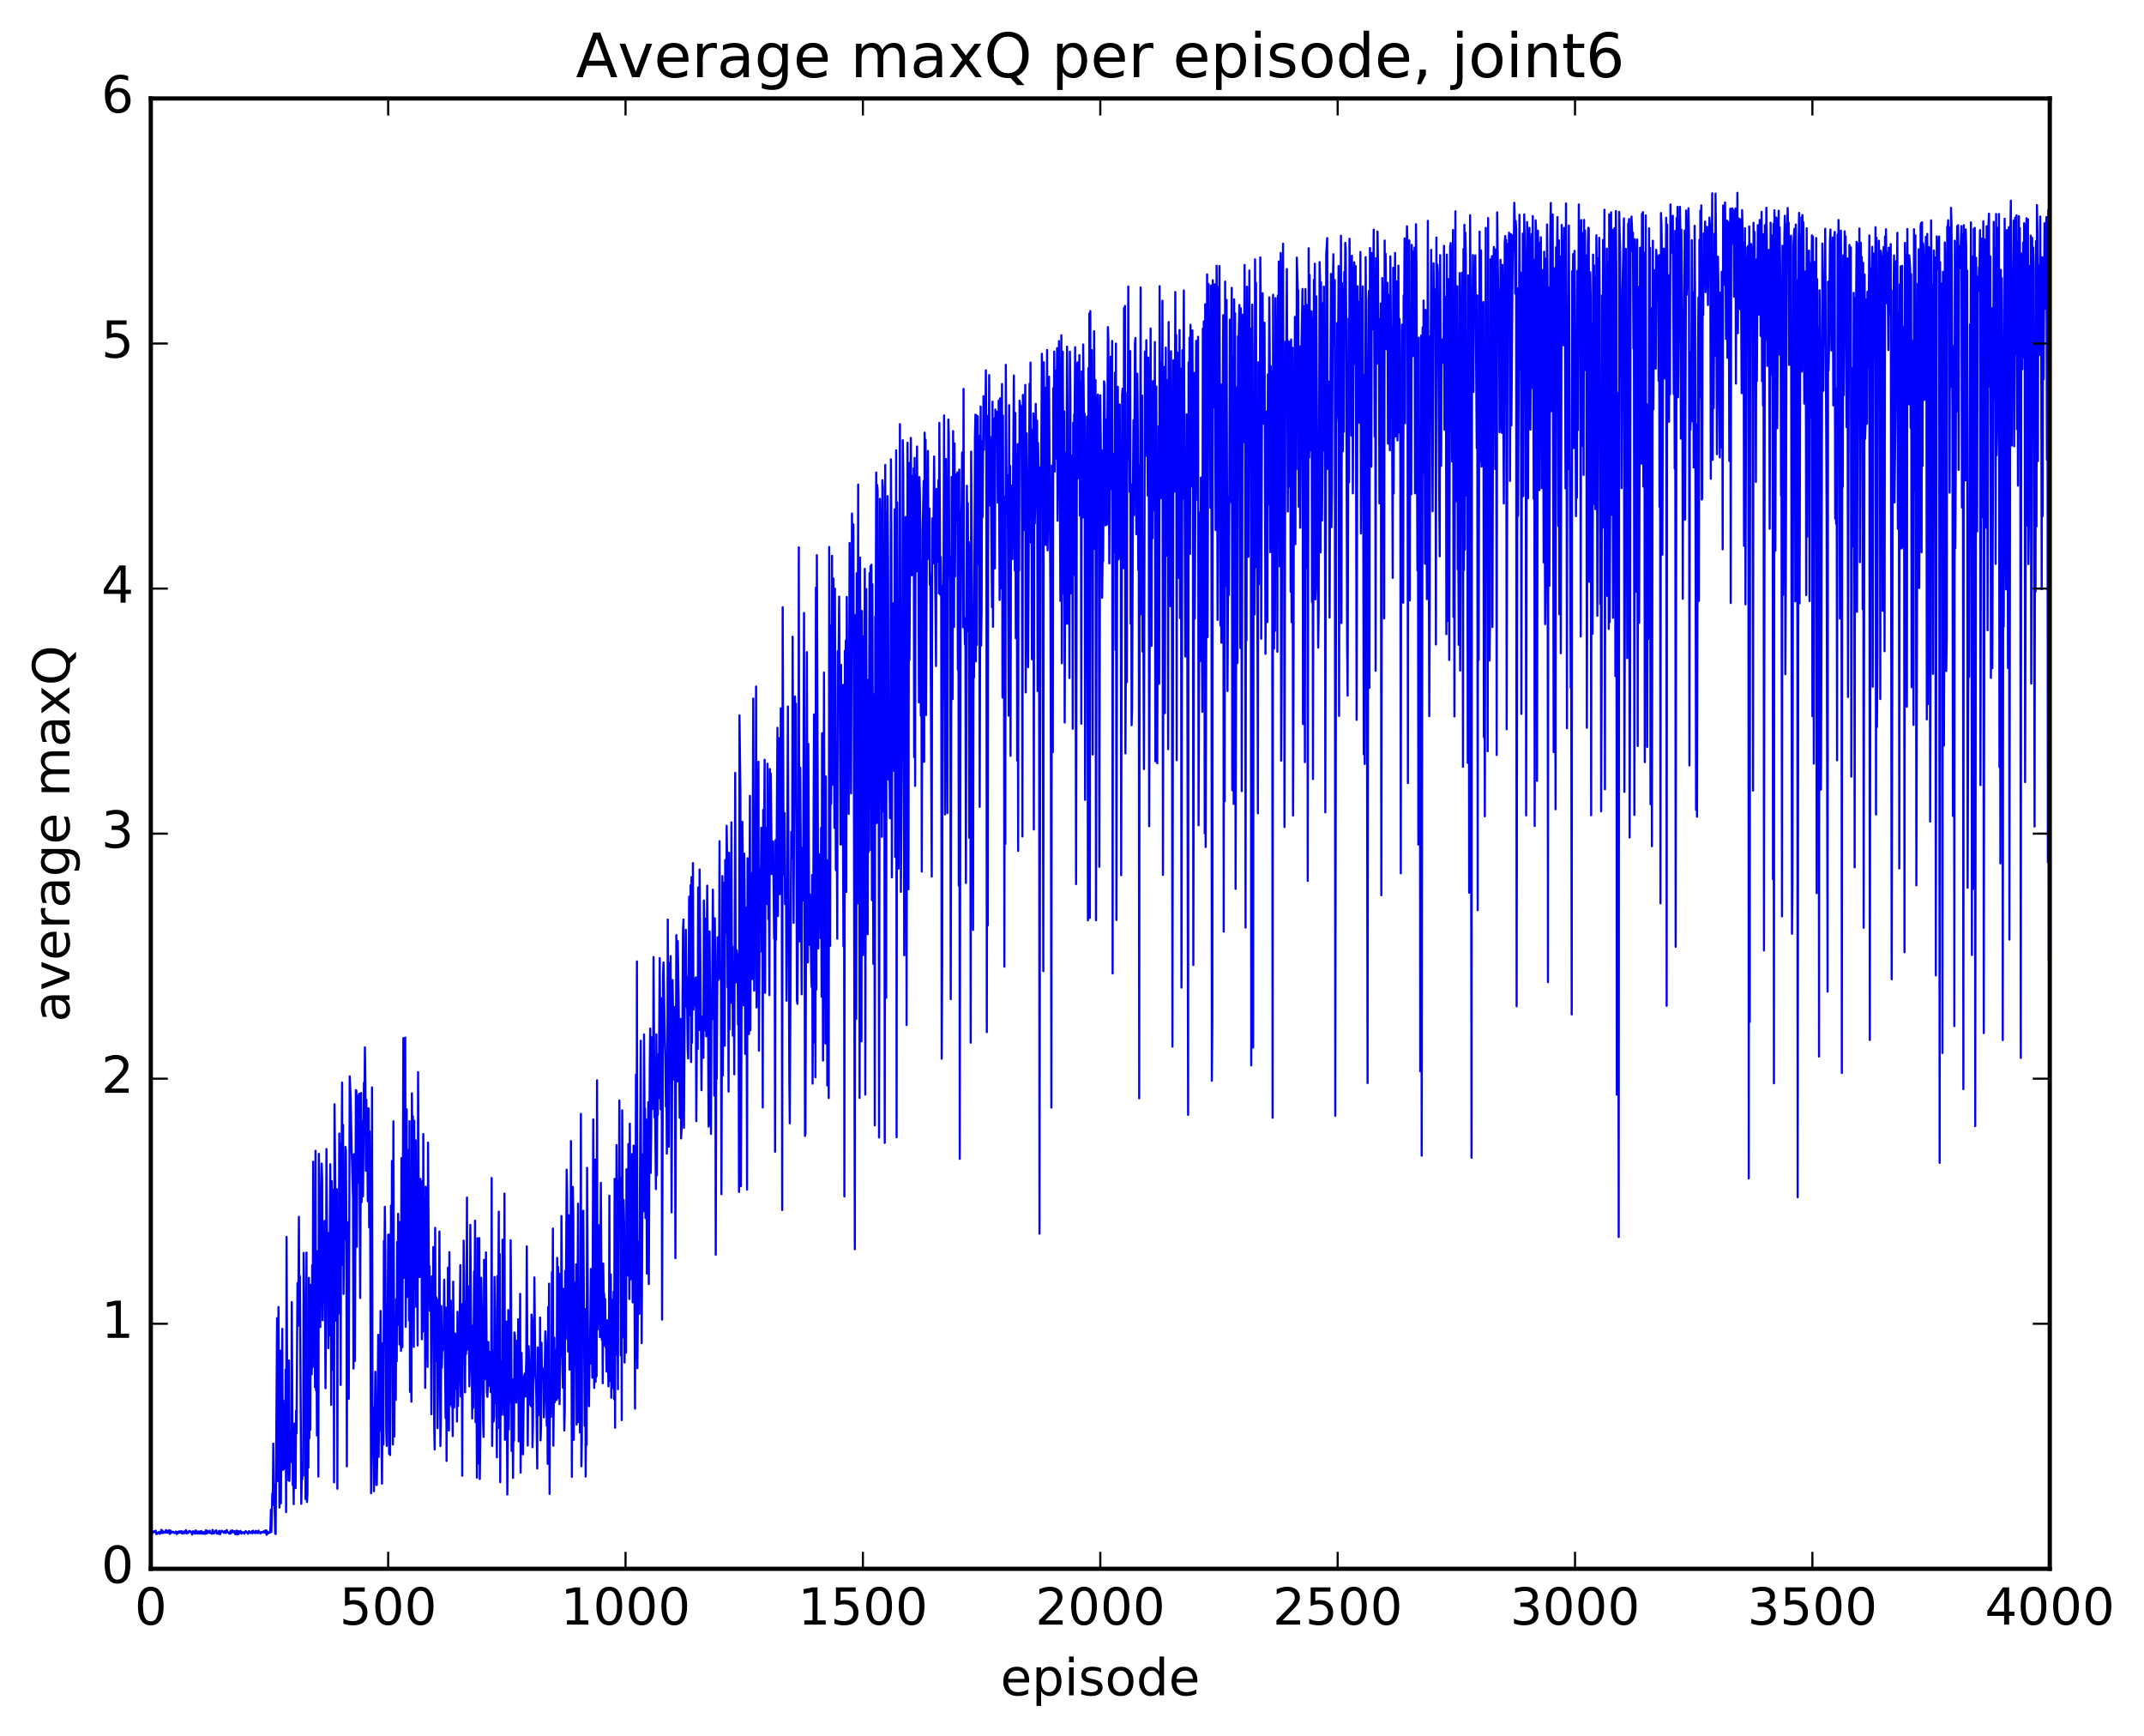 <?xml version="1.0" encoding="utf-8" standalone="no"?>
<!DOCTYPE svg PUBLIC "-//W3C//DTD SVG 1.1//EN"
  "http://www.w3.org/Graphics/SVG/1.1/DTD/svg11.dtd">
<!-- Created with matplotlib (http://matplotlib.org/) -->
<svg height="408pt" version="1.1" viewBox="0 0 504 408" width="504pt" xmlns="http://www.w3.org/2000/svg" xmlns:xlink="http://www.w3.org/1999/xlink">
 <defs>
  <style type="text/css">
*{stroke-linecap:butt;stroke-linejoin:round;stroke-miterlimit:100000;}
  </style>
 </defs>
 <g id="figure_1">
  <g id="patch_1">
   <path d="M 0 408.169 
L 504.319 408.169 
L 504.319 0 
L 0 0 
z
" style="fill:#ffffff;"/>
  </g>
  <g id="axes_1">
   <g id="patch_2">
    <path d="M 35.449 368.742 
L 481.849 368.742 
L 481.849 23.142 
L 35.449 23.142 
z
" style="fill:#ffffff;"/>
   </g>
   <g id="line2d_1">
    <path clip-path="url(#pd43fd29f72)" d="M 35.56 360.103 
L 35.672 360.725 
L 35.784 360.147 
L 35.895 360.159 
L 36.007 359.93 
L 36.118 360.057 
L 36.23 359.949 
L 36.453 360.191 
L 36.565 359.771 
L 36.676 359.947 
L 36.788 360.613 
L 36.9 360.327 
L 37.011 360.444 
L 37.346 360.08 
L 37.458 360.136 
L 37.569 360.522 
L 37.681 360.29 
L 37.792 360.319 
L 37.904 359.578 
L 38.127 360.337 
L 38.239 359.786 
L 38.35 360.331 
L 38.685 360.048 
L 38.797 360.256 
L 39.02 359.648 
L 39.132 360.227 
L 39.243 359.804 
L 39.466 360.269 
L 39.578 360.182 
L 39.69 359.718 
L 39.913 360.538 
L 40.024 359.71 
L 40.248 360.331 
L 40.359 360.009 
L 40.582 360.131 
L 40.694 360.03 
L 40.917 360.239 
L 41.029 360.381 
L 41.364 359.978 
L 41.475 359.986 
L 41.587 360.588 
L 41.81 360.103 
L 41.922 360.317 
L 42.145 359.914 
L 42.256 360.269 
L 42.48 360.084 
L 42.591 359.88 
L 42.703 360.378 
L 42.814 359.951 
L 42.926 360.45 
L 43.038 360.171 
L 43.261 360.355 
L 43.372 359.922 
L 43.484 360.338 
L 43.707 359.651 
L 43.93 360.454 
L 44.042 360.045 
L 44.154 360.068 
L 44.265 360.3 
L 44.488 359.825 
L 44.712 360.013 
L 44.823 359.946 
L 44.935 360.245 
L 45.046 360.172 
L 45.158 360.677 
L 45.27 360.487 
L 45.381 359.9 
L 45.493 360.279 
L 45.604 359.982 
L 45.716 360.062 
L 45.828 360.48 
L 46.051 359.705 
L 46.274 360.428 
L 46.386 360.1 
L 46.497 360.435 
L 46.609 359.956 
L 46.832 360.047 
L 46.944 360.461 
L 47.055 359.94 
L 47.167 360 
L 47.278 359.862 
L 47.39 360.485 
L 47.502 360.033 
L 47.613 360.421 
L 47.725 360.341 
L 47.836 360.521 
L 47.948 360.114 
L 48.06 360.27 
L 48.171 360.069 
L 48.283 360.55 
L 48.394 359.678 
L 48.618 360.443 
L 48.729 359.789 
L 48.841 360.235 
L 48.952 360.121 
L 49.176 360.263 
L 49.287 359.785 
L 49.399 360.377 
L 49.622 360.322 
L 49.845 360.499 
L 49.957 359.589 
L 50.068 360.214 
L 50.18 360.136 
L 50.292 360.442 
L 50.626 359.781 
L 50.738 359.932 
L 50.85 359.719 
L 50.961 360.471 
L 51.073 360.454 
L 51.184 360.208 
L 51.296 360.232 
L 51.408 359.946 
L 51.519 360.574 
L 51.631 359.801 
L 51.742 360.599 
L 51.854 360.09 
L 51.966 360.19 
L 52.189 359.783 
L 52.635 360.29 
L 52.747 360.236 
L 52.858 359.858 
L 53.082 360.32 
L 53.305 359.626 
L 53.528 360.152 
L 53.974 360.486 
L 54.086 360.025 
L 54.198 360.475 
L 54.309 359.774 
L 54.421 360.188 
L 54.532 360.099 
L 54.644 359.713 
L 54.867 360.17 
L 55.09 359.879 
L 55.314 360.612 
L 55.537 359.794 
L 55.648 359.784 
L 55.76 360.677 
L 55.872 359.832 
L 55.983 359.959 
L 56.095 360.591 
L 56.206 359.96 
L 56.43 360.265 
L 56.541 359.824 
L 56.764 360.48 
L 56.876 360.128 
L 57.099 360.245 
L 57.211 360.132 
L 57.434 360.497 
L 57.769 359.862 
L 57.88 359.993 
L 58.327 360.514 
L 58.55 359.878 
L 58.885 360.33 
L 59.22 359.919 
L 59.331 360.412 
L 59.443 359.779 
L 59.554 360.093 
L 59.778 360.046 
L 59.889 360.344 
L 60.112 359.812 
L 60.224 360.329 
L 60.336 359.919 
L 60.559 360.285 
L 60.67 360.351 
L 60.782 359.765 
L 60.894 360.139 
L 61.005 360.107 
L 61.228 360.444 
L 61.452 360.094 
L 61.786 360.187 
L 61.898 359.957 
L 62.121 360.183 
L 62.233 359.782 
L 62.456 360.355 
L 62.568 359.691 
L 62.679 360.751 
L 62.791 359.921 
L 63.014 360.44 
L 63.349 360.111 
L 63.46 360.26 
L 63.572 359.204 
L 63.684 354.866 
L 63.795 360.053 
L 64.018 351.058 
L 64.13 353.762 
L 64.242 339.309 
L 64.353 350.587 
L 64.465 348.928 
L 64.688 360.41 
L 64.8 360.572 
L 65.134 309.829 
L 65.358 348.134 
L 65.469 307.199 
L 65.692 354.348 
L 65.916 317.479 
L 66.027 353.353 
L 66.362 312.341 
L 66.474 345.496 
L 66.585 329.163 
L 66.697 345.312 
L 66.808 330.097 
L 66.92 333.131 
L 67.032 344.808 
L 67.143 321.904 
L 67.255 355.411 
L 67.366 290.729 
L 67.59 346.426 
L 67.701 327.558 
L 67.813 347.953 
L 67.924 319.779 
L 68.036 348.089 
L 68.259 336.701 
L 68.482 343.622 
L 68.594 306.026 
L 68.817 349.092 
L 68.929 340.525 
L 69.04 353.554 
L 69.152 334.701 
L 69.264 343.394 
L 69.375 334.529 
L 69.487 349.772 
L 69.598 331.585 
L 69.71 336.871 
L 69.933 301.609 
L 70.045 308.683 
L 70.156 304.187 
L 70.268 286.012 
L 70.38 311.625 
L 70.491 299.979 
L 70.826 353.462 
L 70.938 346.863 
L 71.049 347.776 
L 71.161 345.813 
L 71.272 346.885 
L 71.384 294.501 
L 71.607 312.351 
L 71.719 303.864 
L 71.83 352.342 
L 72.054 294.413 
L 72.165 353.032 
L 72.277 351.099 
L 72.388 314.354 
L 72.5 344.971 
L 72.612 300.354 
L 72.723 338.088 
L 72.835 303.603 
L 72.946 336.052 
L 73.058 301.987 
L 73.17 302.271 
L 73.281 323.016 
L 73.393 297.407 
L 73.504 321.326 
L 73.616 273.068 
L 73.728 309.381 
L 73.839 299.595 
L 74.062 326.073 
L 74.174 270.488 
L 74.286 326.783 
L 74.397 315.745 
L 74.509 337.414 
L 74.62 294.098 
L 74.844 347.053 
L 74.955 271.198 
L 75.067 278.257 
L 75.29 311.921 
L 75.625 273.505 
L 75.736 277.582 
L 75.848 310.331 
L 75.96 297.407 
L 76.071 306.1 
L 76.183 303.918 
L 76.294 286.971 
L 76.518 326.294 
L 76.629 310.117 
L 76.741 270.08 
L 76.964 304.369 
L 77.076 289.794 
L 77.187 316.883 
L 77.299 303.681 
L 77.41 313.856 
L 77.634 273.642 
L 77.745 288.078 
L 77.857 330.225 
L 77.968 277.615 
L 78.08 286.461 
L 78.192 279.572 
L 78.303 321.999 
L 78.415 290.767 
L 78.526 348.42 
L 78.638 259.557 
L 78.861 282.55 
L 78.973 310.42 
L 79.196 279.52 
L 79.308 349.913 
L 79.419 287.677 
L 79.531 289.845 
L 79.642 308.743 
L 79.754 266.427 
L 79.866 304.635 
L 79.977 277.284 
L 80.089 325.521 
L 80.2 268.744 
L 80.312 270.049 
L 80.424 254.449 
L 80.535 297.271 
L 80.647 264.434 
L 80.758 304.125 
L 80.982 280.584 
L 81.093 291.213 
L 81.205 269.577 
L 81.316 270.494 
L 81.428 291.759 
L 81.54 344.661 
L 81.651 287.253 
L 81.986 328.796 
L 82.209 252.975 
L 82.432 257.986 
L 82.656 270.347 
L 82.767 273.199 
L 82.99 281.587 
L 83.102 321.672 
L 83.214 271.291 
L 83.437 319.892 
L 83.66 256.217 
L 83.772 256.346 
L 83.883 293.04 
L 83.995 268.98 
L 84.106 278.066 
L 84.218 257.519 
L 84.33 263.578 
L 84.441 257.083 
L 84.664 305.076 
L 84.888 256.907 
L 84.999 282.572 
L 85.222 263.461 
L 85.334 281.204 
L 85.557 254.501 
L 85.669 259.433 
L 85.78 246.164 
L 85.892 254.666 
L 86.004 275.182 
L 86.115 258.487 
L 86.227 268.195 
L 86.338 266.564 
L 86.45 282.344 
L 86.562 260.499 
L 86.673 260.569 
L 86.785 288.478 
L 86.896 265.902 
L 87.008 280.081 
L 87.231 351.004 
L 87.343 336.286 
L 87.454 255.605 
L 87.566 333.001 
L 87.678 330.846 
L 87.901 350.501 
L 88.236 322.404 
L 88.459 349.023 
L 88.57 349.018 
L 88.682 341.83 
L 88.905 313.728 
L 89.017 342.422 
L 89.128 329.089 
L 89.24 336.274 
L 89.463 308.129 
L 89.686 339.356 
L 89.798 348.73 
L 90.021 315.649 
L 90.133 339.521 
L 90.244 291.686 
L 90.356 298.399 
L 90.468 283.666 
L 90.579 294.16 
L 90.802 336.393 
L 90.914 339.851 
L 91.026 307.609 
L 91.137 309.511 
L 91.249 290.208 
L 91.472 341.7 
L 91.584 290.181 
L 91.695 342.006 
L 91.807 324.577 
L 91.918 283.389 
L 92.03 320.842 
L 92.142 272.869 
L 92.253 282.243 
L 92.365 339.523 
L 92.476 263.56 
L 92.7 337.637 
L 92.811 309.448 
L 93.034 329.05 
L 93.146 305.343 
L 93.258 319.97 
L 93.369 291.92 
L 93.481 311.372 
L 93.592 285.291 
L 93.927 316.034 
L 94.039 287.214 
L 94.262 317.524 
L 94.374 272.206 
L 94.597 316.65 
L 94.82 243.98 
L 94.932 300.357 
L 95.043 274.413 
L 95.155 287.587 
L 95.266 243.868 
L 95.378 311.865 
L 95.601 260.718 
L 95.713 304.835 
L 95.824 270.299 
L 95.936 284.891 
L 96.048 270.318 
L 96.159 310.36 
L 96.271 263.534 
L 96.382 327.153 
L 96.494 311.743 
L 96.717 329.452 
L 96.829 256.973 
L 96.94 269.86 
L 97.052 262.388 
L 97.164 280.145 
L 97.275 316.585 
L 97.387 263.445 
L 97.498 302.913 
L 97.722 268.037 
L 97.833 307.168 
L 97.945 276.042 
L 98.168 316.243 
L 98.28 252.011 
L 98.503 298.235 
L 98.614 300.159 
L 98.838 277.093 
L 98.949 294.057 
L 99.061 277.891 
L 99.172 314.799 
L 99.284 277.65 
L 99.396 313.01 
L 99.507 266.545 
L 99.619 308.427 
L 99.73 281.325 
L 99.842 289.253 
L 99.954 326.206 
L 100.065 278.931 
L 100.177 279.333 
L 100.288 319.675 
L 100.4 285.292 
L 100.512 321.29 
L 100.623 268.57 
L 100.846 306.447 
L 100.958 297.596 
L 101.07 308.1 
L 101.181 304.094 
L 101.293 306.279 
L 101.404 332.4 
L 101.516 300.007 
L 101.628 311.071 
L 101.739 310.571 
L 101.851 293.109 
L 102.074 335.107 
L 102.186 340.692 
L 102.297 288.604 
L 102.409 319.917 
L 102.52 304.895 
L 102.632 305.547 
L 102.744 311.41 
L 102.855 335.702 
L 102.967 326.27 
L 103.078 305.515 
L 103.19 312.017 
L 103.302 289.466 
L 103.525 339.898 
L 103.636 333.871 
L 103.748 306.981 
L 103.86 321.485 
L 103.971 316.487 
L 104.083 317.332 
L 104.306 312.133 
L 104.418 300.787 
L 104.752 333.325 
L 104.864 307.358 
L 104.976 343.383 
L 105.087 318.479 
L 105.199 325.764 
L 105.31 297.95 
L 105.534 336.229 
L 105.645 294.306 
L 105.757 330.131 
L 105.868 323.733 
L 105.98 305.69 
L 106.203 330.618 
L 106.315 323.41 
L 106.426 337.539 
L 106.538 301.253 
L 106.761 330.831 
L 106.984 313.426 
L 107.096 314.829 
L 107.208 326.44 
L 107.319 315.587 
L 107.431 334.116 
L 107.542 308.331 
L 107.654 330.514 
L 107.877 321.638 
L 107.989 316.271 
L 108.212 297.352 
L 108.324 328.237 
L 108.435 306.472 
L 108.547 310.994 
L 108.658 346.864 
L 108.77 314.904 
L 108.882 315.619 
L 108.993 291.599 
L 109.105 299.322 
L 109.328 327.267 
L 109.44 305.917 
L 109.551 318.252 
L 109.663 309.154 
L 109.774 281.481 
L 109.886 317.234 
L 109.998 302.346 
L 110.109 317 
L 110.221 313.7 
L 110.332 325.842 
L 110.444 320.985 
L 110.556 287.892 
L 110.779 315.766 
L 110.89 314.593 
L 111.002 333.397 
L 111.114 311.597 
L 111.225 330.93 
L 111.448 298.84 
L 111.56 306.616 
L 111.672 286.903 
L 111.783 334.282 
L 112.006 321.524 
L 112.118 347.32 
L 112.23 291.033 
L 112.453 343.982 
L 112.676 291.005 
L 112.788 347.643 
L 112.899 338.992 
L 113.122 300.327 
L 113.346 312.086 
L 113.569 334.43 
L 113.68 337.747 
L 113.792 296.116 
L 114.015 324.185 
L 114.127 323.626 
L 114.238 294.363 
L 114.462 327.092 
L 114.573 328.322 
L 114.685 325.903 
L 114.796 315.426 
L 114.908 322.371 
L 115.02 318.144 
L 115.131 325.748 
L 115.243 317.757 
L 115.354 327.209 
L 115.466 325.067 
L 115.578 276.881 
L 115.689 339.867 
L 115.912 317.496 
L 116.024 334.138 
L 116.136 333.036 
L 116.247 300.15 
L 116.359 308.505 
L 116.47 329.777 
L 116.694 327.073 
L 116.805 342.547 
L 116.917 299.927 
L 117.028 323.088 
L 117.252 284.785 
L 117.363 335.707 
L 117.475 294.767 
L 117.586 348.394 
L 117.698 319.893 
L 117.81 322.828 
L 117.921 332.52 
L 118.033 328.636 
L 118.144 291.387 
L 118.256 318.931 
L 118.368 318.429 
L 118.479 332.58 
L 118.591 280.548 
L 118.702 338.42 
L 118.814 319.582 
L 118.926 327.983 
L 119.037 310.623 
L 119.26 351.279 
L 119.372 337.793 
L 119.484 307.906 
L 119.595 335.985 
L 119.707 327.633 
L 119.818 308.799 
L 119.93 329.488 
L 120.042 291.511 
L 120.153 305.898 
L 120.265 341.033 
L 120.376 324.089 
L 120.488 327.72 
L 120.6 347.387 
L 120.711 332.576 
L 120.823 338.64 
L 120.934 313.189 
L 121.046 313.916 
L 121.269 325.438 
L 121.381 329.667 
L 121.492 315.154 
L 121.716 326.053 
L 121.827 310.094 
L 121.939 338.77 
L 122.05 336.318 
L 122.162 328.846 
L 122.274 304.115 
L 122.385 346.125 
L 122.608 317.987 
L 122.943 341.829 
L 123.166 323.667 
L 123.39 322.828 
L 123.501 328.264 
L 123.724 318.746 
L 123.836 292.953 
L 124.059 339.772 
L 124.282 316.443 
L 124.394 320.356 
L 124.506 330.161 
L 124.617 320.15 
L 124.84 330.541 
L 124.952 308.985 
L 125.064 310.548 
L 125.175 340.161 
L 125.287 335.016 
L 125.398 313.292 
L 125.51 318.54 
L 125.622 300.244 
L 125.845 323.242 
L 125.956 324.579 
L 126.068 327.941 
L 126.291 345.164 
L 126.403 316.724 
L 126.514 318.813 
L 126.626 325.343 
L 126.738 324.223 
L 126.849 332.663 
L 126.961 309.673 
L 127.072 338.549 
L 127.184 335.225 
L 127.296 315.6 
L 127.407 324.246 
L 127.519 321.53 
L 127.63 322.743 
L 127.742 322.394 
L 127.854 333.151 
L 127.965 329.507 
L 128.188 312.92 
L 128.3 315.093 
L 128.412 320.351 
L 128.523 335.11 
L 128.635 317.523 
L 128.746 344.06 
L 128.858 307.237 
L 128.97 323.818 
L 129.081 301.711 
L 129.193 351.134 
L 129.304 324.79 
L 129.528 333.039 
L 129.639 323.074 
L 129.751 299.001 
L 129.862 310.383 
L 129.974 288.764 
L 130.086 339.782 
L 130.309 314.42 
L 130.42 329.569 
L 130.532 319.557 
L 130.644 327.565 
L 130.755 317.343 
L 130.867 329.054 
L 130.978 295.657 
L 131.09 328.581 
L 131.202 297.795 
L 131.313 316.147 
L 131.425 299.337 
L 131.536 330.038 
L 131.76 311.416 
L 131.871 318.541 
L 131.983 285.818 
L 132.206 319.526 
L 132.318 326.169 
L 132.429 302.943 
L 132.652 336.237 
L 132.764 331.483 
L 132.876 298.713 
L 132.987 314.752 
L 133.21 274.928 
L 133.322 280.944 
L 133.545 317.673 
L 133.657 314.717 
L 133.768 285.634 
L 133.88 321.931 
L 133.992 291.82 
L 134.103 308.454 
L 134.215 268.199 
L 134.438 347.114 
L 134.661 278.973 
L 134.773 285.972 
L 134.884 338.424 
L 135.108 301.532 
L 135.219 320.934 
L 135.331 315.269 
L 135.442 297.185 
L 135.554 334.825 
L 135.666 322.875 
L 135.889 282.916 
L 136 334.234 
L 136.224 318.504 
L 136.335 336.696 
L 136.558 261.811 
L 136.67 344.637 
L 136.782 338.551 
L 136.893 284.812 
L 137.005 293.604 
L 137.116 284.579 
L 137.451 335.146 
L 137.563 307.682 
L 137.674 347.051 
L 137.786 332.338 
L 137.898 339.617 
L 138.009 274.493 
L 138.232 315.112 
L 138.344 317.647 
L 138.456 330.522 
L 138.567 319.362 
L 138.679 319.905 
L 138.902 298.262 
L 139.014 320.527 
L 139.125 314.501 
L 139.237 323.821 
L 139.46 263.096 
L 139.683 326.216 
L 139.795 321.327 
L 139.906 272.559 
L 140.018 324.769 
L 140.13 303.957 
L 140.241 323.499 
L 140.353 253.915 
L 140.464 312.495 
L 140.688 303.549 
L 140.799 305.993 
L 140.911 287.942 
L 141.022 314.267 
L 141.246 278.011 
L 141.469 314.948 
L 141.58 303.377 
L 141.692 325.128 
L 141.804 296.979 
L 141.915 305.315 
L 142.027 304.07 
L 142.138 316.213 
L 142.25 305.314 
L 142.362 316.626 
L 142.473 315.445 
L 142.585 322.377 
L 142.808 310.313 
L 143.031 325.85 
L 143.143 321.916 
L 143.254 281.046 
L 143.366 324.536 
L 143.589 299.553 
L 143.701 328.545 
L 143.812 305.434 
L 143.924 326.222 
L 144.036 326.214 
L 144.259 303.594 
L 144.37 328.9 
L 144.482 277.095 
L 144.594 335.581 
L 144.705 290.612 
L 144.817 318.407 
L 144.928 269.157 
L 145.263 326.527 
L 145.375 277.471 
L 145.486 285.623 
L 145.598 258.66 
L 145.71 287.304 
L 145.821 277.664 
L 145.933 318.581 
L 146.044 276.849 
L 146.156 333.786 
L 146.268 260.982 
L 146.491 314.343 
L 146.602 282.035 
L 146.714 287.418 
L 146.826 320.26 
L 146.937 293.091 
L 147.049 299.847 
L 147.16 317.95 
L 147.272 274.838 
L 147.384 288.55 
L 147.495 276.15 
L 147.607 299.81 
L 147.718 268.914 
L 147.942 305.326 
L 148.053 264.109 
L 148.276 300.73 
L 148.388 278.908 
L 148.5 300.267 
L 148.611 271.263 
L 148.723 306.116 
L 148.946 269.279 
L 149.058 274.909 
L 149.281 331.091 
L 149.504 252.538 
L 149.616 319.684 
L 149.727 225.982 
L 149.839 321.583 
L 150.062 291.771 
L 150.174 295.874 
L 150.285 308.789 
L 150.62 244.624 
L 150.843 315.713 
L 151.066 271.328 
L 151.178 272.861 
L 151.29 284.703 
L 151.401 243.139 
L 151.513 261.677 
L 151.624 260.552 
L 151.736 286.296 
L 151.848 263.063 
L 151.959 265.879 
L 152.071 299.346 
L 152.406 259.048 
L 152.517 301.804 
L 152.74 250.89 
L 152.852 241.756 
L 152.964 275.707 
L 153.075 266.654 
L 153.187 243.814 
L 153.41 260.653 
L 153.522 260.449 
L 153.633 224.944 
L 153.856 262.623 
L 153.968 256.711 
L 154.191 279.502 
L 154.303 243.111 
L 154.414 276.244 
L 154.526 256.754 
L 154.638 262.086 
L 154.749 247.743 
L 154.861 258.093 
L 155.084 225.2 
L 155.307 260.729 
L 155.53 234.67 
L 155.642 310.168 
L 155.865 229.477 
L 155.977 226.212 
L 156.312 244.685 
L 156.423 248.431 
L 156.535 260.087 
L 156.646 252.407 
L 156.758 271.168 
L 156.87 257.571 
L 156.981 216.121 
L 157.204 269.531 
L 157.316 226.327 
L 157.539 249.693 
L 157.651 224.722 
L 157.874 284.955 
L 158.097 230.368 
L 158.432 253.737 
L 158.544 236.701 
L 158.655 244.264 
L 158.767 295.721 
L 158.99 219.801 
L 159.213 254.18 
L 159.325 221.176 
L 159.548 236.052 
L 159.771 262.729 
L 159.883 260.041 
L 159.994 239.51 
L 160.106 267.584 
L 160.218 265.521 
L 160.329 259.112 
L 160.552 218.755 
L 160.664 216.125 
L 160.776 265.099 
L 160.999 229.172 
L 161.11 236.589 
L 161.222 218.555 
L 161.334 232.329 
L 161.445 229.485 
L 161.668 246.585 
L 161.78 248.795 
L 162.003 210.762 
L 162.226 238.687 
L 162.338 208.079 
L 162.45 249.616 
L 162.561 206.163 
L 162.673 245.135 
L 162.896 202.846 
L 163.008 237.315 
L 163.119 230.003 
L 163.342 236.322 
L 163.566 229.731 
L 163.677 263.529 
L 163.9 230.7 
L 164.012 246.539 
L 164.124 208.611 
L 164.347 242.096 
L 164.458 204.366 
L 164.905 256.258 
L 165.016 238.933 
L 165.24 244.961 
L 165.351 248.618 
L 165.463 211.656 
L 165.686 224.823 
L 165.798 242.209 
L 165.909 215.96 
L 166.021 243.576 
L 166.244 208.161 
L 166.356 221.17 
L 166.579 264.793 
L 166.69 262.913 
L 166.802 218.941 
L 167.137 266.515 
L 167.248 235.621 
L 167.36 239.626 
L 167.583 209.114 
L 167.695 227.98 
L 167.806 217.567 
L 167.918 257.511 
L 168.03 215.836 
L 168.141 225.593 
L 168.253 294.918 
L 168.364 252.155 
L 168.476 253.635 
L 168.699 220.294 
L 168.811 230.381 
L 168.922 224.309 
L 169.034 229.702 
L 169.146 197.721 
L 169.257 230.014 
L 169.369 226.564 
L 169.48 228.27 
L 169.592 280.691 
L 169.815 205.918 
L 169.927 252.773 
L 170.15 207.509 
L 170.373 245.79 
L 170.485 202.154 
L 170.708 219.469 
L 170.82 194.094 
L 170.931 201.733 
L 171.043 232.06 
L 171.154 222.535 
L 171.266 256.582 
L 171.378 200.437 
L 171.489 241.948 
L 171.601 221.194 
L 171.712 224.596 
L 171.824 235.71 
L 171.936 193.291 
L 172.047 228.89 
L 172.159 222.434 
L 172.27 243.422 
L 172.494 226.462 
L 172.605 252.515 
L 172.828 181.649 
L 172.94 230.927 
L 173.163 223.338 
L 173.386 225.212 
L 173.498 240.801 
L 173.61 228.435 
L 173.721 280.158 
L 173.833 168.129 
L 174.056 186.462 
L 174.168 278.794 
L 174.391 219.168 
L 174.502 193.146 
L 174.614 203.242 
L 174.837 236.311 
L 174.949 200.637 
L 175.06 212.449 
L 175.172 247.694 
L 175.395 213.3 
L 175.507 229.796 
L 175.618 279.618 
L 175.73 201.724 
L 175.953 209.603 
L 176.065 243.048 
L 176.288 187.078 
L 176.4 242.142 
L 176.511 205.229 
L 176.623 218.628 
L 176.734 218.273 
L 176.846 230.118 
L 177.069 164.194 
L 177.292 232.848 
L 177.516 199.465 
L 177.627 200.622 
L 177.739 161.37 
L 177.85 236.78 
L 177.962 223.519 
L 178.074 180.921 
L 178.185 226.157 
L 178.297 179.028 
L 178.408 246.948 
L 178.632 204.195 
L 178.743 212.103 
L 178.855 207.41 
L 178.966 194.57 
L 179.078 223.705 
L 179.19 194.733 
L 179.301 260.304 
L 179.413 190.371 
L 179.524 207.244 
L 179.748 178.574 
L 179.859 233.345 
L 179.971 194.609 
L 180.082 196.536 
L 180.306 212.474 
L 180.417 179.511 
L 180.64 216.031 
L 180.752 209.049 
L 180.864 233.906 
L 180.975 180.751 
L 181.087 195.258 
L 181.198 181.831 
L 181.422 205.446 
L 181.533 200.202 
L 181.645 204.878 
L 181.756 197.802 
L 181.98 220.612 
L 182.091 213.163 
L 182.203 270.718 
L 182.314 197.466 
L 182.426 220.954 
L 182.761 171.066 
L 182.872 215.306 
L 183.096 173.502 
L 183.319 210.155 
L 183.43 198.26 
L 183.542 166.484 
L 183.654 207.953 
L 183.765 183.241 
L 183.877 284.399 
L 183.988 142.723 
L 184.212 205.648 
L 184.435 191.097 
L 184.546 212.516 
L 184.77 206.656 
L 184.881 235.215 
L 185.104 191.584 
L 185.216 166.069 
L 185.551 253.168 
L 185.662 264.036 
L 185.997 195.518 
L 186.22 201.706 
L 186.332 149.646 
L 186.555 216.916 
L 186.778 168.792 
L 186.89 163.706 
L 187.002 175.846 
L 187.113 165.39 
L 187.336 235.111 
L 187.448 235.938 
L 187.671 204.535 
L 187.783 128.654 
L 187.894 221.283 
L 188.006 214.501 
L 188.118 180.443 
L 188.452 233.709 
L 188.564 199.293 
L 188.676 200.754 
L 188.787 211.648 
L 189.01 144.078 
L 189.234 267.001 
L 189.345 266.397 
L 189.568 181.877 
L 189.68 153.282 
L 189.903 226.207 
L 190.015 174.857 
L 190.238 222.08 
L 190.461 210.281 
L 190.684 227.384 
L 190.796 231.982 
L 190.908 205.683 
L 191.019 254.692 
L 191.354 167.926 
L 191.466 245.151 
L 191.577 208.085 
L 191.689 253.215 
L 191.8 138.117 
L 191.912 232.561 
L 192.024 130.489 
L 192.358 222.933 
L 192.47 202.002 
L 192.582 212.783 
L 192.693 200.782 
L 192.916 220.512 
L 193.028 194.58 
L 193.14 234.256 
L 193.251 172.34 
L 193.474 249.275 
L 193.698 158.063 
L 193.809 196.561 
L 193.921 185.809 
L 194.032 245.275 
L 194.144 182.506 
L 194.256 239.648 
L 194.367 202.204 
L 194.479 255.127 
L 194.702 229.018 
L 194.814 258.085 
L 194.925 128.563 
L 195.148 222.322 
L 195.26 147.031 
L 195.372 188.95 
L 195.483 170.939 
L 195.595 130.635 
L 195.706 184.393 
L 195.93 135.991 
L 196.153 194.594 
L 196.264 138.361 
L 196.488 204.357 
L 196.599 204.657 
L 196.711 192.645 
L 196.822 220.638 
L 196.934 153.06 
L 197.046 163.857 
L 197.269 140.241 
L 197.492 181.596 
L 197.604 198.518 
L 197.715 156.276 
L 197.827 198.419 
L 198.05 161.076 
L 198.273 222.428 
L 198.385 160.918 
L 198.496 281.222 
L 198.608 152.945 
L 198.72 166.472 
L 198.831 150.525 
L 198.943 209.652 
L 199.054 140.307 
L 199.278 176.413 
L 199.389 160.171 
L 199.501 191.29 
L 199.724 127.617 
L 199.836 166.185 
L 199.947 156.573 
L 200.059 186.485 
L 200.282 120.688 
L 200.394 146.376 
L 200.617 123.263 
L 200.952 293.63 
L 201.063 144.553 
L 201.286 239.494 
L 201.398 134.736 
L 201.51 212.426 
L 201.733 113.893 
L 201.844 197.104 
L 201.956 137.035 
L 202.068 258.054 
L 202.179 131.056 
L 202.514 244.741 
L 202.626 143.609 
L 202.737 170.073 
L 202.849 224.495 
L 202.96 208.269 
L 203.072 149.561 
L 203.184 175.599 
L 203.295 133.708 
L 203.407 257.28 
L 203.63 138.459 
L 203.742 194.78 
L 203.853 159.724 
L 203.965 219.583 
L 204.076 173.367 
L 204.188 200.267 
L 204.411 134.681 
L 204.523 147.678 
L 204.634 133.039 
L 204.746 199.814 
L 204.858 132.727 
L 204.969 211.559 
L 205.081 137.334 
L 205.304 226.559 
L 205.416 206.849 
L 205.527 163.204 
L 205.639 264.51 
L 205.75 144.879 
L 205.862 149.175 
L 205.974 111.054 
L 206.085 193.44 
L 206.197 113.97 
L 206.308 115.343 
L 206.42 167.372 
L 206.532 140.946 
L 206.643 267.364 
L 206.866 117.249 
L 206.978 123.943 
L 207.09 179.88 
L 207.201 176.587 
L 207.313 196.689 
L 207.424 112.869 
L 207.536 114.597 
L 207.759 190.8 
L 207.871 128.273 
L 207.982 268.636 
L 208.094 109.288 
L 208.317 234.525 
L 208.429 120.371 
L 208.54 170.012 
L 208.652 116.623 
L 208.764 131.645 
L 208.875 183.24 
L 208.987 170.673 
L 209.21 192.328 
L 209.322 172.861 
L 209.433 107.952 
L 209.545 125.581 
L 209.656 206.24 
L 209.768 148.686 
L 209.88 178.018 
L 209.991 141.814 
L 210.214 181.206 
L 210.326 119.73 
L 210.438 201.424 
L 210.549 190.475 
L 210.661 105.853 
L 210.772 267.313 
L 210.884 118.11 
L 210.996 194.014 
L 211.107 148.408 
L 211.219 204.166 
L 211.554 99.691 
L 211.777 209.623 
L 212 177.064 
L 212.112 161.634 
L 212.223 103.469 
L 212.335 111.605 
L 212.446 142.514 
L 212.558 224.529 
L 212.67 198.159 
L 212.893 121.521 
L 213.004 148.891 
L 213.116 240.936 
L 213.339 104.06 
L 213.562 209.02 
L 213.674 108.795 
L 213.786 155.155 
L 214.12 102.926 
L 214.344 135.205 
L 214.455 111.881 
L 214.567 131.12 
L 214.678 128.508 
L 214.79 110.065 
L 214.902 177.966 
L 215.013 107.625 
L 215.125 184.741 
L 215.236 111.557 
L 215.348 115.787 
L 215.46 134.333 
L 215.571 104.949 
L 215.683 121.27 
L 215.794 120.583 
L 215.906 126.959 
L 216.018 165.075 
L 216.129 112.137 
L 216.241 116.118 
L 216.352 125.399 
L 216.464 168.211 
L 216.576 132.035 
L 216.687 204.852 
L 216.91 124.147 
L 217.134 113.029 
L 217.245 179.046 
L 217.357 101.69 
L 217.468 106.12 
L 217.58 103.345 
L 217.692 168.057 
L 217.915 118.537 
L 218.026 120.907 
L 218.138 105.989 
L 218.25 131.359 
L 218.361 130.373 
L 218.473 119.529 
L 218.584 137.49 
L 218.696 134.998 
L 219.031 206.042 
L 219.142 121.835 
L 219.254 124.522 
L 219.366 132.43 
L 219.589 107.301 
L 220.035 156.547 
L 220.147 114.929 
L 220.258 117.111 
L 220.482 132.081 
L 220.593 112.892 
L 220.705 139.459 
L 220.816 99.373 
L 221.04 139.82 
L 221.151 130.907 
L 221.263 139.298 
L 221.374 248.846 
L 221.486 226.789 
L 221.598 137.717 
L 221.709 164.348 
L 221.932 97.657 
L 222.156 191.44 
L 222.379 107.874 
L 222.714 191.097 
L 222.937 98.589 
L 223.048 103.007 
L 223.16 135.807 
L 223.272 130.938 
L 223.383 131.682 
L 223.495 234.865 
L 223.718 112.091 
L 223.941 164.299 
L 224.053 101.325 
L 224.276 147.378 
L 224.388 104.216 
L 224.499 135.514 
L 224.611 111.518 
L 224.722 111.885 
L 224.834 122.955 
L 225.057 111.039 
L 225.169 157.41 
L 225.28 122.876 
L 225.392 208.153 
L 225.504 110.374 
L 225.615 272.377 
L 225.838 120.722 
L 225.95 122.754 
L 226.062 118.644 
L 226.173 106.375 
L 226.396 147.432 
L 226.508 91.405 
L 226.62 145.739 
L 226.731 145.191 
L 226.843 151.499 
L 226.954 150.98 
L 227.066 207.535 
L 227.289 114.179 
L 227.401 148.361 
L 227.512 118.271 
L 227.624 147.431 
L 227.736 127.375 
L 227.847 196.92 
L 228.07 128.242 
L 228.182 245.072 
L 228.294 106.156 
L 228.628 158.13 
L 228.74 218.574 
L 228.852 150.092 
L 228.963 159.224 
L 229.186 102.776 
L 229.298 97.445 
L 229.41 155.453 
L 229.521 97.61 
L 229.633 151.608 
L 229.744 97.838 
L 229.856 97.834 
L 229.968 132.589 
L 230.191 102.442 
L 230.302 189.654 
L 230.526 95.565 
L 230.637 151.725 
L 230.749 143.27 
L 230.86 103.724 
L 230.972 121.528 
L 231.195 93.125 
L 231.307 105.723 
L 231.418 94.227 
L 231.53 101.593 
L 231.642 97.166 
L 231.753 87.035 
L 231.865 104.809 
L 231.976 242.599 
L 232.088 156.743 
L 232.2 217.515 
L 232.311 97.709 
L 232.423 110.05 
L 232.534 88.169 
L 232.646 118.801 
L 232.758 102.636 
L 232.869 105.884 
L 233.204 142.743 
L 233.316 94.41 
L 233.427 147.33 
L 233.65 98.328 
L 233.762 99.024 
L 233.874 133.589 
L 233.985 96.26 
L 234.097 102.631 
L 234.208 98.971 
L 234.32 102.951 
L 234.432 96.773 
L 234.543 118.128 
L 234.655 116.54 
L 234.766 94.157 
L 234.99 141.011 
L 235.101 93.626 
L 235.213 138.316 
L 235.324 113.084 
L 235.436 125.852 
L 235.548 90.253 
L 235.659 163.924 
L 235.771 97.664 
L 235.882 150.269 
L 235.994 116.67 
L 236.106 227.207 
L 236.217 121.438 
L 236.329 198.382 
L 236.44 85.747 
L 236.664 120.658 
L 236.775 119.445 
L 236.887 111.693 
L 237.11 168.227 
L 237.222 95.23 
L 237.333 150.288 
L 237.445 109.509 
L 237.556 177.657 
L 237.668 114.052 
L 237.78 130.157 
L 237.891 118.703 
L 238.003 131.424 
L 238.338 88.271 
L 238.561 134.111 
L 238.672 97.069 
L 238.784 150.013 
L 239.007 106.841 
L 239.119 178.775 
L 239.23 104.388 
L 239.342 199.989 
L 239.454 106.239 
L 239.565 134.119 
L 239.677 94.172 
L 239.788 95.043 
L 239.9 103.134 
L 240.012 95.463 
L 240.123 96.793 
L 240.235 123.027 
L 240.346 196.611 
L 240.458 92.801 
L 240.57 124.666 
L 240.681 97.37 
L 240.793 111.72 
L 241.016 90.477 
L 241.128 162.742 
L 241.351 101.851 
L 241.574 135.163 
L 241.686 156.817 
L 242.02 90.206 
L 242.132 123.082 
L 242.244 85.219 
L 242.355 127.56 
L 242.467 100.992 
L 242.578 154.961 
L 242.69 112.301 
L 242.802 134.716 
L 242.913 97.162 
L 243.025 194.957 
L 243.136 98 
L 243.248 123.061 
L 243.36 118.189 
L 243.471 94.926 
L 243.583 101.786 
L 243.694 117.242 
L 243.806 98.885 
L 243.918 162.436 
L 244.029 104.137 
L 244.141 111.265 
L 244.252 109.927 
L 244.364 289.975 
L 244.587 109.805 
L 244.699 119.121 
L 244.922 83.156 
L 245.034 90.28 
L 245.257 228.254 
L 245.368 85.147 
L 245.815 128.07 
L 245.926 91.096 
L 246.038 102.183 
L 246.15 82.252 
L 246.261 129.37 
L 246.373 121.506 
L 246.596 88.543 
L 246.931 141.026 
L 247.042 178.87 
L 247.154 260.346 
L 247.266 109.433 
L 247.377 125.227 
L 247.489 176.789 
L 247.6 91.222 
L 247.712 103.877 
L 247.824 82.622 
L 247.935 110.817 
L 248.047 87.047 
L 248.158 107.818 
L 248.382 93.74 
L 248.493 81.816 
L 248.605 122.393 
L 248.94 80.163 
L 249.163 117.99 
L 249.274 141.233 
L 249.498 78.789 
L 249.609 155.895 
L 249.832 82.65 
L 250.056 139.466 
L 250.167 96.697 
L 250.279 169.825 
L 250.502 106.507 
L 250.614 146.614 
L 250.837 81.467 
L 250.948 95.213 
L 251.06 146.596 
L 251.283 103.54 
L 251.395 159.372 
L 251.506 82.645 
L 251.618 92.677 
L 251.73 139.451 
L 251.953 108.379 
L 252.064 107.076 
L 252.176 171.294 
L 252.288 99.359 
L 252.399 135.149 
L 252.511 97.427 
L 252.622 97.877 
L 252.734 81.601 
L 252.957 207.807 
L 253.18 86.181 
L 253.292 85.172 
L 253.404 112.43 
L 253.627 97.464 
L 253.738 83.464 
L 253.85 121.181 
L 254.073 89.946 
L 254.185 170.106 
L 254.296 87.301 
L 254.408 96.111 
L 254.52 121.634 
L 254.631 80.972 
L 254.854 102.85 
L 254.966 97.246 
L 255.078 188.012 
L 255.301 110.334 
L 255.412 111.671 
L 255.524 97.92 
L 255.636 131.258 
L 255.747 216.329 
L 255.859 86.554 
L 255.97 140.83 
L 256.082 73.669 
L 256.194 215.739 
L 256.305 73.112 
L 256.417 126.713 
L 256.528 122.606 
L 256.64 82.291 
L 256.863 177.343 
L 256.975 94.421 
L 257.086 120.565 
L 257.198 77.85 
L 257.421 129.075 
L 257.533 89.352 
L 257.644 216.318 
L 257.868 93.122 
L 257.979 115.859 
L 258.091 92.741 
L 258.202 97.305 
L 258.314 125.793 
L 258.426 203.723 
L 258.649 92.902 
L 258.76 103.193 
L 258.872 133.154 
L 258.984 105.818 
L 259.095 140.481 
L 259.207 129.905 
L 259.318 131.912 
L 259.542 89.629 
L 259.653 90.619 
L 259.876 123.477 
L 260.1 98.59 
L 260.211 123.307 
L 260.434 76.879 
L 260.546 79.891 
L 260.769 132.422 
L 260.881 113.858 
L 260.992 115.012 
L 261.104 83.826 
L 261.327 114.444 
L 261.439 80.129 
L 261.55 228.809 
L 261.662 106.69 
L 261.774 114.333 
L 261.885 129.792 
L 261.997 126.561 
L 262.108 87.575 
L 262.22 152.737 
L 262.332 80.751 
L 262.443 216.245 
L 262.666 102.548 
L 262.778 90.907 
L 262.89 131.517 
L 263.001 103.414 
L 263.113 120.8 
L 263.224 95.063 
L 263.336 131.16 
L 263.448 108.365 
L 263.559 205.714 
L 263.782 92.782 
L 263.894 91.338 
L 264.117 133.551 
L 264.229 72.401 
L 264.34 111.254 
L 264.452 71.898 
L 264.564 177.085 
L 264.675 152.984 
L 264.787 103.11 
L 264.898 160.34 
L 265.01 92.274 
L 265.122 97.913 
L 265.233 67.35 
L 265.345 108.09 
L 265.456 98.756 
L 265.568 115.636 
L 265.68 82.526 
L 265.791 146.595 
L 265.903 113.814 
L 266.014 170.471 
L 266.126 166.875 
L 266.349 112.056 
L 266.461 98.768 
L 266.572 121.065 
L 266.796 80.771 
L 266.907 79.428 
L 267.13 125.582 
L 267.354 87.836 
L 267.465 100.145 
L 267.577 133.935 
L 267.688 109.302 
L 267.8 258.152 
L 267.912 110.539 
L 268.023 117.073 
L 268.135 67.557 
L 268.246 144.361 
L 268.47 92.972 
L 268.581 153.149 
L 268.693 143.848 
L 268.804 152.765 
L 268.916 180.781 
L 269.139 82.65 
L 269.251 107.222 
L 269.474 79.952 
L 269.586 96.888 
L 269.697 93.813 
L 269.809 116.506 
L 269.92 84.043 
L 270.032 93.931 
L 270.144 194.199 
L 270.478 77.209 
L 270.702 151.819 
L 270.813 99.795 
L 270.925 126.512 
L 271.036 89.577 
L 271.148 113.974 
L 271.26 107.76 
L 271.371 120.013 
L 271.483 80.384 
L 271.594 178.934 
L 271.818 90.842 
L 272.041 179.409 
L 272.152 134.365 
L 272.264 141.244 
L 272.376 100.166 
L 272.487 160.718 
L 272.599 67.276 
L 272.822 117.104 
L 272.934 85.221 
L 273.045 110.24 
L 273.157 102.679 
L 273.268 70.699 
L 273.38 205.632 
L 273.603 86.244 
L 273.715 106.848 
L 273.826 167.62 
L 274.05 81.692 
L 274.161 130.629 
L 274.496 89.345 
L 274.608 176.092 
L 274.719 75.698 
L 274.831 101.475 
L 274.942 95.873 
L 275.166 142.484 
L 275.277 82.563 
L 275.389 103.719 
L 275.5 150.48 
L 275.612 246.005 
L 275.835 84.677 
L 276.058 115.557 
L 276.17 105.297 
L 276.282 68.636 
L 276.393 101.854 
L 276.505 78.723 
L 276.616 178.694 
L 276.728 82.845 
L 276.84 87.305 
L 276.951 83.119 
L 277.063 135.833 
L 277.286 77.563 
L 277.398 145.269 
L 277.509 86.634 
L 277.621 92.847 
L 277.732 232.13 
L 277.956 82.31 
L 278.067 117.188 
L 278.29 68.282 
L 278.625 154.306 
L 278.737 133.565 
L 278.848 151.565 
L 278.96 97.391 
L 279.072 127.595 
L 279.295 262.045 
L 279.406 85.17 
L 279.518 103.437 
L 279.63 79.384 
L 279.741 130.182 
L 279.853 76.33 
L 280.076 114.354 
L 280.299 77.659 
L 280.411 100.393 
L 280.522 226.831 
L 280.746 87.677 
L 280.857 145.407 
L 281.192 80.135 
L 281.304 80.122 
L 281.415 86.712 
L 281.527 117.593 
L 281.638 79.164 
L 281.75 193.981 
L 281.973 120.522 
L 282.085 155.387 
L 282.196 150.29 
L 282.308 112.234 
L 282.643 167.317 
L 282.754 77.235 
L 282.866 138.299 
L 282.978 75.532 
L 283.089 91.294 
L 283.201 195.867 
L 283.312 71.506 
L 283.424 199.086 
L 283.647 118.153 
L 283.759 64.491 
L 283.87 149.756 
L 284.094 66.72 
L 284.317 106.039 
L 284.428 82.811 
L 284.54 119.361 
L 284.652 67.092 
L 284.763 93.82 
L 284.875 254.032 
L 284.986 239.793 
L 285.098 65.871 
L 285.321 95.685 
L 285.544 66.826 
L 285.768 124.581 
L 285.991 62.458 
L 286.102 83.456 
L 286.214 145.704 
L 286.326 121.625 
L 286.437 67.462 
L 286.549 76.684 
L 286.66 62.515 
L 286.884 147.025 
L 286.995 90.336 
L 287.107 151.074 
L 287.218 112.681 
L 287.33 116.301 
L 287.553 74.084 
L 287.665 218.969 
L 287.776 89.198 
L 287.888 188.297 
L 288 66.184 
L 288.111 137.785 
L 288.223 116.271 
L 288.334 70.509 
L 288.558 162.423 
L 288.781 116.85 
L 288.892 139.826 
L 289.116 75.112 
L 289.227 117.994 
L 289.45 80.559 
L 289.562 67.647 
L 289.674 185.749 
L 289.785 83.723 
L 290.008 188.954 
L 290.12 70.371 
L 290.232 133.53 
L 290.343 73.648 
L 290.455 208.939 
L 290.678 116.559 
L 290.79 91.019 
L 290.901 155.803 
L 291.013 79.044 
L 291.124 81.731 
L 291.348 71.681 
L 291.571 152.315 
L 291.682 72.452 
L 291.794 87.525 
L 291.906 185.953 
L 292.129 73.955 
L 292.24 77.02 
L 292.352 103.929 
L 292.575 62.269 
L 292.687 88.278 
L 292.798 218.027 
L 292.91 113.281 
L 293.022 150.495 
L 293.133 67.38 
L 293.245 91.764 
L 293.356 72.298 
L 293.468 130.877 
L 293.691 63.57 
L 293.803 99.301 
L 293.914 77.248 
L 294.026 83.976 
L 294.138 250.419 
L 294.361 71.6 
L 294.472 83.213 
L 294.584 246.216 
L 294.696 91.672 
L 294.919 144.437 
L 295.03 60.957 
L 295.142 90.943 
L 295.254 66.475 
L 295.365 133.336 
L 295.477 124.749 
L 295.588 141.836 
L 295.7 191.168 
L 295.812 85.148 
L 295.923 137.368 
L 296.035 91.624 
L 296.146 107.043 
L 296.258 60.481 
L 296.37 73.864 
L 296.481 150.135 
L 296.704 80.145 
L 296.816 68.935 
L 296.928 99.574 
L 297.039 86.03 
L 297.151 87.627 
L 297.262 75.854 
L 297.486 153.685 
L 297.709 96.73 
L 297.82 111.875 
L 297.932 146.212 
L 298.044 87.999 
L 298.155 118.591 
L 298.378 69.882 
L 298.49 85.305 
L 298.602 129.79 
L 298.713 86.05 
L 298.825 98.271 
L 298.936 87.413 
L 299.048 92.863 
L 299.16 262.724 
L 299.271 69.296 
L 299.494 152.445 
L 299.606 87.773 
L 299.718 148.275 
L 299.829 70.081 
L 299.941 83.128 
L 300.052 135.373 
L 300.164 88.457 
L 300.276 153.184 
L 300.387 69.451 
L 300.499 97.294 
L 300.61 61.471 
L 300.834 133.136 
L 301.057 59.466 
L 301.168 178.796 
L 301.28 159.851 
L 301.503 72.302 
L 301.615 57.278 
L 301.726 118.927 
L 301.838 112.192 
L 301.95 194.392 
L 302.173 80.312 
L 302.284 80.409 
L 302.396 81.385 
L 302.508 63.237 
L 302.731 120.22 
L 302.842 80.182 
L 303.177 114.398 
L 303.289 80.359 
L 303.4 139.082 
L 303.512 79.807 
L 303.624 146.252 
L 303.735 125.717 
L 303.847 81.732 
L 303.958 191.68 
L 304.07 162.565 
L 304.182 87.817 
L 304.293 102.34 
L 304.405 74.487 
L 304.516 127.907 
L 304.628 79.698 
L 304.74 110.338 
L 304.851 60.55 
L 305.074 68.366 
L 305.186 68.268 
L 305.298 119.11 
L 305.521 81.41 
L 305.632 124.047 
L 305.856 86.046 
L 306.19 67.919 
L 306.302 170.182 
L 306.525 71.967 
L 306.748 179.151 
L 306.86 67.927 
L 306.972 77.323 
L 307.083 133.477 
L 307.306 71.658 
L 307.418 207.061 
L 307.641 58.34 
L 307.753 107.527 
L 307.864 64.608 
L 307.976 105.85 
L 308.088 78.072 
L 308.199 100.312 
L 308.311 73.166 
L 308.422 141.494 
L 308.534 74.684 
L 308.646 183.117 
L 308.869 65.763 
L 308.98 72.326 
L 309.092 61.982 
L 309.204 140.879 
L 309.315 137.085 
L 309.427 69.658 
L 309.873 152.197 
L 309.985 143.438 
L 310.208 61.605 
L 310.32 65.932 
L 310.431 129.823 
L 310.543 66.407 
L 310.766 122.353 
L 310.878 107.166 
L 310.989 71.244 
L 311.101 98.531 
L 311.212 67.356 
L 311.324 105.955 
L 311.436 80.291 
L 311.547 190.942 
L 311.77 59.739 
L 311.994 55.959 
L 312.105 110.198 
L 312.328 89.683 
L 312.44 104.914 
L 312.552 145.142 
L 312.775 85.115 
L 312.886 64.387 
L 312.998 123.904 
L 313.11 115.806 
L 313.333 66.463 
L 313.444 59.754 
L 313.556 81.19 
L 313.779 65.824 
L 313.891 262.265 
L 314.114 99.49 
L 314.226 97.501 
L 314.337 75.945 
L 314.449 97.055 
L 314.672 62.511 
L 314.784 168.268 
L 314.895 66.819 
L 315.007 101.995 
L 315.23 55.407 
L 315.342 146.441 
L 315.453 66.521 
L 315.565 70.359 
L 315.676 106.073 
L 315.788 84.774 
L 315.9 101.501 
L 316.011 63.937 
L 316.123 77.362 
L 316.234 57.081 
L 316.346 58.474 
L 316.458 75.3 
L 316.681 151.747 
L 316.792 163.498 
L 317.016 74.887 
L 317.127 113.378 
L 317.239 56.114 
L 317.574 91.404 
L 317.685 102.387 
L 317.797 60.112 
L 317.908 72.373 
L 318.02 115.963 
L 318.243 65.453 
L 318.355 61.647 
L 318.578 85.588 
L 318.69 62.538 
L 318.913 169.209 
L 319.136 67.296 
L 319.248 99.071 
L 319.359 70.937 
L 319.582 99.398 
L 319.806 59.223 
L 319.917 125.367 
L 320.14 70.091 
L 320.252 79.173 
L 320.364 67.321 
L 320.587 177.317 
L 320.698 88.101 
L 320.81 179.559 
L 321.033 60.439 
L 321.256 95.293 
L 321.48 254.568 
L 321.703 70.604 
L 321.814 68.345 
L 321.926 161.648 
L 322.038 58.286 
L 322.372 109.679 
L 322.484 59.47 
L 322.596 60.469 
L 322.707 77.371 
L 322.93 53.972 
L 323.154 102.602 
L 323.265 67.01 
L 323.377 157.668 
L 323.488 60.662 
L 323.6 66.888 
L 323.712 85.457 
L 323.823 54.411 
L 323.935 61.732 
L 324.046 85.234 
L 324.158 74.969 
L 324.27 118.308 
L 324.604 71.32 
L 324.716 210.423 
L 324.939 65.366 
L 325.274 90.938 
L 325.386 145.362 
L 325.497 56.542 
L 325.609 73.707 
L 325.72 59.662 
L 325.944 82.098 
L 326.167 66.469 
L 326.278 104.267 
L 326.39 69.262 
L 326.502 92.042 
L 326.613 91.793 
L 326.725 105.854 
L 326.836 60.262 
L 327.06 88.975 
L 327.171 76.715 
L 327.394 135.828 
L 327.506 62.952 
L 327.618 116.018 
L 327.729 70.022 
L 327.841 70.534 
L 327.952 59.444 
L 328.064 102.585 
L 328.287 66.128 
L 328.399 69.676 
L 328.51 103.526 
L 328.734 62.432 
L 328.845 101.652 
L 328.957 74.95 
L 329.068 77.04 
L 329.18 107.519 
L 329.292 205.274 
L 329.403 90.479 
L 329.515 114.255 
L 329.626 76.291 
L 329.738 91.77 
L 329.85 141.661 
L 329.961 69.44 
L 330.073 75.243 
L 330.184 56.041 
L 330.296 99.475 
L 330.408 58.051 
L 330.519 67.679 
L 330.742 53.186 
L 330.854 57.277 
L 330.966 184.065 
L 331.077 67.632 
L 331.189 114.585 
L 331.3 56.516 
L 331.412 141.128 
L 331.524 85.857 
L 331.747 116.174 
L 331.858 57.557 
L 331.97 65.445 
L 332.082 83.735 
L 332.193 59.083 
L 332.416 75 
L 332.528 58.176 
L 332.64 115.954 
L 332.863 52.693 
L 332.974 62.182 
L 333.198 134.075 
L 333.309 88.815 
L 333.421 198.509 
L 333.532 79.355 
L 333.644 196.171 
L 333.756 100.371 
L 333.867 251.803 
L 334.09 78.852 
L 334.202 271.645 
L 334.425 76.986 
L 334.537 111.178 
L 334.648 70.642 
L 334.76 98.811 
L 334.872 90.42 
L 334.983 132.516 
L 335.095 72.844 
L 335.206 80.107 
L 335.43 140.819 
L 335.653 51.908 
L 335.988 168.324 
L 336.099 140.332 
L 336.211 79.004 
L 336.322 83.578 
L 336.434 58.723 
L 336.546 94.21 
L 336.657 93.615 
L 336.769 120.158 
L 336.992 61.879 
L 337.104 76.328 
L 337.215 67.987 
L 337.438 76.868 
L 337.55 151.484 
L 337.662 55.816 
L 337.773 79.302 
L 337.885 62.209 
L 337.996 63.976 
L 338.331 116.732 
L 338.443 130.762 
L 338.554 59.975 
L 338.778 109.479 
L 338.889 79.8 
L 339.112 84.883 
L 339.224 83.019 
L 339.336 85.335 
L 339.447 57.794 
L 339.559 101.026 
L 339.67 82.87 
L 339.782 96.714 
L 339.894 69.751 
L 340.005 149.048 
L 340.117 59.832 
L 340.228 145.96 
L 340.452 65.616 
L 340.563 77.816 
L 340.675 155.118 
L 340.898 58.098 
L 341.01 57.121 
L 341.121 63.333 
L 341.344 108.463 
L 341.568 54.045 
L 341.679 145.024 
L 341.791 103.635 
L 341.902 168.402 
L 342.126 49.676 
L 342.237 117.872 
L 342.349 96.952 
L 342.46 103.805 
L 342.572 67.283 
L 342.684 133.834 
L 342.795 119.851 
L 342.907 151.55 
L 343.13 64.179 
L 343.242 157.618 
L 343.465 88.415 
L 343.688 64.105 
L 343.8 67.051 
L 343.911 180.235 
L 344.023 58.507 
L 344.134 133.983 
L 344.246 52.832 
L 344.358 129.195 
L 344.469 54.693 
L 344.581 60.217 
L 344.692 116.48 
L 344.804 109.472 
L 344.916 82.45 
L 345.027 179.294 
L 345.139 64.714 
L 345.25 67.337 
L 345.362 209.817 
L 345.585 50.575 
L 345.697 69.763 
L 345.92 272.126 
L 346.032 70.178 
L 346.143 74.512 
L 346.255 59.95 
L 346.366 92.099 
L 346.478 63.916 
L 346.701 67.131 
L 346.813 60.014 
L 347.148 105.327 
L 347.259 69.408 
L 347.371 213.937 
L 347.482 83.125 
L 347.594 155.107 
L 347.817 54.456 
L 347.929 108.414 
L 348.152 58.867 
L 348.264 109.66 
L 348.487 71.415 
L 348.598 74.236 
L 348.71 70.989 
L 348.822 173.277 
L 348.933 137.347 
L 349.045 191.868 
L 349.268 53.562 
L 349.38 121.919 
L 349.491 97.462 
L 349.603 108.063 
L 349.714 176.576 
L 349.826 51.255 
L 349.938 148.098 
L 350.049 122.497 
L 350.161 155.238 
L 350.272 145.519 
L 350.384 60.94 
L 350.496 74.763 
L 350.719 60.204 
L 350.83 147.392 
L 351.054 67.41 
L 351.165 58.061 
L 351.388 74.575 
L 351.5 110.248 
L 351.612 58.643 
L 351.723 81.094 
L 351.835 177.461 
L 351.946 49.91 
L 352.17 67.557 
L 352.393 72.964 
L 352.504 101.593 
L 352.616 99.079 
L 352.728 61.063 
L 352.951 91.017 
L 353.062 101.737 
L 353.174 62.248 
L 353.286 72.566 
L 353.509 118.329 
L 353.732 56.859 
L 353.844 55.466 
L 353.955 94.576 
L 354.067 56.386 
L 354.178 171.419 
L 354.402 72.335 
L 354.513 57.339 
L 354.625 64.747 
L 354.736 54.681 
L 354.848 59.198 
L 354.96 113.041 
L 355.183 55.053 
L 355.294 100.006 
L 355.518 68.64 
L 355.629 55.317 
L 355.741 56.001 
L 355.852 58.939 
L 355.964 47.659 
L 356.076 51.637 
L 356.187 69.024 
L 356.299 51.943 
L 356.41 53.877 
L 356.522 236.527 
L 356.745 67.764 
L 356.857 121.268 
L 357.192 50.488 
L 357.303 86.845 
L 357.526 64.095 
L 357.638 167.794 
L 357.75 105.651 
L 357.861 111.362 
L 357.973 54.905 
L 358.084 116.609 
L 358.308 50.384 
L 358.642 69.432 
L 358.754 191.665 
L 358.977 52.181 
L 359.089 60.65 
L 359.2 117.11 
L 359.424 55.96 
L 359.535 53.534 
L 359.758 100.975 
L 359.982 57.216 
L 360.093 54.969 
L 360.205 91.165 
L 360.316 50.79 
L 360.54 117.266 
L 360.651 61.103 
L 360.763 194.157 
L 360.986 51.787 
L 361.098 54.288 
L 361.209 60.142 
L 361.321 183.539 
L 361.544 54.228 
L 361.656 93.229 
L 361.767 77.015 
L 361.879 115.191 
L 361.99 57.092 
L 362.102 61.057 
L 362.214 55.772 
L 362.437 114.715 
L 362.548 63.516 
L 362.66 63.512 
L 362.883 132.196 
L 362.995 59.176 
L 363.218 146.703 
L 363.33 137.69 
L 363.441 60.786 
L 363.553 94.813 
L 363.664 52.752 
L 363.776 64.54 
L 363.888 230.86 
L 363.999 67.536 
L 364.222 137.677 
L 364.446 54.344 
L 364.557 47.706 
L 364.78 96.669 
L 365.004 50.414 
L 365.227 176.768 
L 365.45 63.046 
L 365.562 98.68 
L 365.673 190.216 
L 365.785 58.133 
L 365.896 68.834 
L 366.12 51.022 
L 366.343 123.643 
L 366.454 56.471 
L 366.566 144.382 
L 366.678 60.28 
L 366.901 153.529 
L 367.124 52.865 
L 367.236 63.462 
L 367.459 60.389 
L 367.57 81.163 
L 367.682 53.574 
L 367.794 53.818 
L 368.017 114.809 
L 368.128 47.825 
L 368.24 77.309 
L 368.352 171.175 
L 368.463 75.188 
L 368.575 110.235 
L 368.798 52.999 
L 369.244 161.611 
L 369.356 147.853 
L 369.468 238.449 
L 369.579 63.746 
L 369.691 76.355 
L 369.802 59.699 
L 369.914 105.332 
L 370.137 58.955 
L 370.249 71.571 
L 370.472 121.323 
L 370.584 83.174 
L 370.695 117.01 
L 370.807 63.651 
L 370.918 101.106 
L 371.142 48.056 
L 371.253 67.309 
L 371.365 53.254 
L 371.476 61.942 
L 371.588 149.591 
L 371.7 51.729 
L 371.923 104.765 
L 372.146 54.789 
L 372.258 111.622 
L 372.369 51.675 
L 372.481 72.109 
L 372.592 54.154 
L 372.704 86.994 
L 372.816 60.011 
L 372.927 83.004 
L 373.039 171.047 
L 373.262 57.361 
L 373.374 53.52 
L 373.485 53.664 
L 373.597 136.75 
L 373.82 63.994 
L 373.932 70.123 
L 374.043 191.625 
L 374.155 76.09 
L 374.266 96.076 
L 374.378 148.953 
L 374.49 59.845 
L 374.601 118.491 
L 374.713 62.364 
L 374.824 104.275 
L 374.936 65.179 
L 375.048 119.684 
L 375.159 111.553 
L 375.271 55.296 
L 375.382 67.809 
L 375.494 144.727 
L 375.717 60.692 
L 375.829 72.215 
L 375.94 55.89 
L 376.052 71.357 
L 376.164 142.029 
L 376.275 91.627 
L 376.387 190.699 
L 376.498 161.029 
L 376.61 69.423 
L 376.722 124.037 
L 376.833 56.404 
L 377.056 75.442 
L 377.168 49.289 
L 377.28 185.518 
L 377.391 67.591 
L 377.614 77.019 
L 377.726 58.425 
L 377.838 140.075 
L 377.949 125.646 
L 378.061 61.659 
L 378.172 147.823 
L 378.284 50.383 
L 378.396 146.24 
L 378.507 121.897 
L 378.73 49.908 
L 378.842 120.946 
L 378.954 102.595 
L 379.065 54.028 
L 379.177 145.211 
L 379.512 53.617 
L 379.623 56.884 
L 379.735 158.905 
L 379.846 49.598 
L 379.958 64.456 
L 380.07 257.323 
L 380.181 92.313 
L 380.293 102.582 
L 380.516 290.756 
L 380.628 49.802 
L 380.851 59.024 
L 380.962 88.272 
L 381.074 69.851 
L 381.186 114.736 
L 381.409 68.324 
L 381.744 51.332 
L 381.855 186.134 
L 382.19 58.493 
L 382.302 125.312 
L 382.413 97.271 
L 382.525 154.711 
L 382.636 143.038 
L 382.748 52.586 
L 382.86 52.932 
L 382.971 51.47 
L 383.083 196.844 
L 383.194 165.262 
L 383.306 56.864 
L 383.418 59.071 
L 383.529 50.911 
L 383.752 56.448 
L 383.864 54.715 
L 383.976 81.889 
L 384.087 59.522 
L 384.199 191.552 
L 384.31 56.223 
L 384.422 59.772 
L 384.645 139.093 
L 384.868 56.291 
L 384.98 175.353 
L 385.092 67.783 
L 385.203 67.472 
L 385.315 146.395 
L 385.538 58.209 
L 385.65 66.598 
L 385.761 70.206 
L 385.873 108.978 
L 385.984 50.26 
L 386.096 51.818 
L 386.208 49.844 
L 386.319 114.376 
L 386.542 59.356 
L 386.654 179.134 
L 386.877 50.628 
L 386.989 133.261 
L 387.1 94.984 
L 387.212 175.572 
L 387.435 98.083 
L 387.547 150.17 
L 387.658 53.673 
L 387.77 105.003 
L 387.882 58.264 
L 387.993 189.01 
L 388.105 72.487 
L 388.328 198.901 
L 388.551 56.585 
L 388.663 96.211 
L 388.886 63.599 
L 388.998 63.508 
L 389.221 86.639 
L 389.332 58.716 
L 389.444 60.77 
L 389.556 60.285 
L 389.779 68.01 
L 389.89 89.524 
L 390.002 59.973 
L 390.114 119.13 
L 390.225 68.068 
L 390.337 212.337 
L 390.448 50.065 
L 390.56 52.549 
L 390.672 60.107 
L 390.783 130.372 
L 391.006 58.587 
L 391.118 58.428 
L 391.23 66.276 
L 391.341 88.914 
L 391.453 88.984 
L 391.676 51.169 
L 391.788 236.402 
L 391.899 52.796 
L 392.011 94.426 
L 392.122 90.866 
L 392.234 64.704 
L 392.346 99.126 
L 392.457 68.794 
L 392.569 92.665 
L 392.68 48.045 
L 392.792 59.447 
L 392.904 58.939 
L 393.127 51.366 
L 393.238 50.702 
L 393.462 92.621 
L 393.573 62.522 
L 393.685 110.146 
L 393.796 54.273 
L 393.908 222.542 
L 394.131 51.217 
L 394.243 69.668 
L 394.354 48.62 
L 394.466 93.366 
L 394.689 65.482 
L 394.912 48.596 
L 395.024 55.109 
L 395.136 103.092 
L 395.247 54.008 
L 395.47 73.804 
L 395.582 140.741 
L 395.694 80.563 
L 395.805 122.115 
L 396.028 54.172 
L 396.14 122.103 
L 396.363 49.474 
L 396.475 69.355 
L 396.586 65.962 
L 396.698 53.009 
L 396.81 56.837 
L 396.921 48.958 
L 397.033 55.563 
L 397.144 179.911 
L 397.256 82.682 
L 397.368 101.006 
L 397.591 89.491 
L 397.702 56.462 
L 397.814 99.014 
L 397.926 68.657 
L 398.037 76.778 
L 398.149 109.873 
L 398.372 53.077 
L 398.484 73.473 
L 398.707 190.38 
L 398.818 99.796 
L 398.93 191.962 
L 399.153 84.598 
L 399.265 69.894 
L 399.376 141.218 
L 399.488 56.364 
L 399.6 93.418 
L 399.711 49.486 
L 399.823 81.663 
L 399.934 48.274 
L 400.046 117.422 
L 400.158 117.173 
L 400.269 62.477 
L 400.381 74.042 
L 400.492 54.859 
L 400.604 55.397 
L 400.716 57.916 
L 400.827 52.088 
L 400.939 68.659 
L 401.162 57.939 
L 401.274 53.328 
L 401.385 58.339 
L 401.497 71.694 
L 401.608 59.022 
L 401.72 59.222 
L 401.832 51.133 
L 401.943 52.784 
L 402.055 62.195 
L 402.166 112.543 
L 402.278 60.637 
L 402.39 62.329 
L 402.501 45.432 
L 402.613 108.081 
L 402.724 60.176 
L 402.836 95.927 
L 403.059 54.89 
L 403.171 83.611 
L 403.282 45.488 
L 403.394 56.814 
L 403.617 106.759 
L 403.84 60.339 
L 403.952 66.57 
L 404.287 107.509 
L 404.398 68.766 
L 404.622 105.145 
L 404.733 63.882 
L 404.845 75.304 
L 404.956 129.129 
L 405.068 48.302 
L 405.18 52.091 
L 405.291 66.928 
L 405.514 47.579 
L 405.626 58.284 
L 405.738 79.67 
L 405.961 51.837 
L 406.072 84.092 
L 406.296 52.223 
L 406.407 67.492 
L 406.519 108.317 
L 406.742 49.063 
L 406.854 141.738 
L 406.965 56.028 
L 407.077 57.387 
L 407.188 48.956 
L 407.3 55.673 
L 407.523 49.357 
L 407.635 69.731 
L 407.858 66.299 
L 407.97 48.99 
L 408.081 90.162 
L 408.193 55.873 
L 408.304 72.578 
L 408.416 45.321 
L 408.528 78.309 
L 408.751 51.351 
L 408.862 51.472 
L 408.974 52.947 
L 409.086 72.695 
L 409.197 51.563 
L 409.42 92.415 
L 409.532 49.382 
L 409.644 55.026 
L 409.755 88.354 
L 409.867 57.017 
L 409.978 128.309 
L 410.09 114.914 
L 410.202 53.648 
L 410.313 142.052 
L 410.536 65.493 
L 410.648 63.63 
L 410.76 58.076 
L 410.871 64.15 
L 410.983 57.73 
L 411.094 276.974 
L 411.206 53.235 
L 411.318 240.169 
L 411.429 62.214 
L 411.541 63.402 
L 411.652 57.348 
L 411.876 61.659 
L 411.987 98.711 
L 412.099 185.841 
L 412.21 52.376 
L 412.322 68.747 
L 412.434 54.51 
L 412.657 81.162 
L 412.768 113.272 
L 412.88 60.991 
L 412.992 89.561 
L 413.215 52.935 
L 413.438 73.948 
L 413.661 51.706 
L 413.773 52.025 
L 413.884 78.955 
L 414.108 49.785 
L 414.219 89.599 
L 414.331 62.835 
L 414.442 95.334 
L 414.554 55.027 
L 414.666 223.402 
L 414.889 52.927 
L 415 79.993 
L 415.224 48.828 
L 415.335 56.524 
L 415.447 86.007 
L 415.558 62.659 
L 415.67 67.874 
L 415.782 58.746 
L 415.893 77.326 
L 416.005 124.288 
L 416.228 52.358 
L 416.34 88.103 
L 416.451 55.283 
L 416.674 60.327 
L 416.786 206.672 
L 416.898 52.581 
L 417.009 254.619 
L 417.121 49.421 
L 417.232 54.644 
L 417.344 129.442 
L 417.567 51.135 
L 417.679 54.187 
L 417.79 100.654 
L 418.014 59.114 
L 418.125 49.535 
L 418.237 83.339 
L 418.348 53.429 
L 418.572 70.505 
L 418.683 116.486 
L 418.795 115.272 
L 418.906 215.392 
L 419.018 57.762 
L 419.13 139.845 
L 419.241 127.764 
L 419.464 55.521 
L 419.576 50.709 
L 419.688 158.467 
L 419.799 137.38 
L 420.022 52.637 
L 420.134 52.772 
L 420.246 48.881 
L 420.357 54.904 
L 420.469 52.338 
L 420.58 85.777 
L 420.692 83.159 
L 420.915 55.782 
L 421.027 55.402 
L 421.25 219.491 
L 421.362 207.73 
L 421.585 57.6 
L 421.808 53.779 
L 421.92 59.207 
L 422.031 141.355 
L 422.143 52.787 
L 422.254 72.003 
L 422.366 65.813 
L 422.478 69.38 
L 422.589 281.41 
L 422.812 56.648 
L 422.924 50.047 
L 423.036 141.834 
L 423.259 55.284 
L 423.37 73.704 
L 423.482 51.092 
L 423.594 87.332 
L 423.705 50.54 
L 423.817 56.142 
L 423.928 52.263 
L 424.152 94.864 
L 424.263 71.642 
L 424.375 92.766 
L 424.486 63.763 
L 424.598 139.887 
L 424.71 53.666 
L 424.821 126.184 
L 424.933 59.066 
L 425.044 103.228 
L 425.268 58.895 
L 425.379 141.287 
L 425.491 61.823 
L 425.602 98.182 
L 425.937 55.318 
L 426.049 168.329 
L 426.16 55.579 
L 426.272 90.546 
L 426.384 179.501 
L 426.607 61.573 
L 426.718 87.838 
L 426.83 87.656 
L 426.942 55.958 
L 427.053 209.936 
L 427.165 65.609 
L 427.276 168.884 
L 427.5 76.979 
L 427.611 248.346 
L 427.723 68.24 
L 427.946 91.777 
L 428.058 185.593 
L 428.169 151.141 
L 428.392 57.244 
L 428.504 68.71 
L 428.616 91.852 
L 428.727 73.244 
L 428.839 80.941 
L 429.062 53.777 
L 429.397 121.125 
L 429.62 233.086 
L 429.732 66.208 
L 429.843 87.071 
L 429.955 81.537 
L 430.178 56.894 
L 430.29 53.941 
L 430.401 62.148 
L 430.513 82.382 
L 430.624 80.033 
L 430.848 55.838 
L 430.959 95.288 
L 431.182 55.807 
L 431.294 54.51 
L 431.406 121.873 
L 431.517 117.985 
L 431.629 123.101 
L 431.74 91.251 
L 431.852 178.713 
L 431.964 55.137 
L 432.075 72.065 
L 432.187 51.707 
L 432.298 63.227 
L 432.522 145.415 
L 432.633 139.56 
L 432.745 54.207 
L 432.856 75.904 
L 432.968 252.198 
L 433.08 80.01 
L 433.191 114.438 
L 433.303 60.001 
L 433.414 92.889 
L 433.638 54.369 
L 433.749 60.507 
L 433.861 55.552 
L 434.084 100.388 
L 434.307 60.762 
L 434.419 163.823 
L 434.642 73.53 
L 434.754 57.569 
L 434.977 66.046 
L 435.088 58.153 
L 435.2 182.541 
L 435.423 86.589 
L 435.535 128.451 
L 435.646 123.34 
L 435.758 68.835 
L 435.87 90.917 
L 435.981 203.871 
L 436.093 70.019 
L 436.204 89.48 
L 436.428 56.841 
L 436.539 143.812 
L 436.762 57.261 
L 436.986 81.307 
L 437.097 53.697 
L 437.209 132.14 
L 437.432 57.054 
L 437.544 85.948 
L 437.655 60.396 
L 437.767 85.231 
L 437.878 143.18 
L 437.99 61.776 
L 438.102 218.062 
L 438.325 64.534 
L 438.436 103.188 
L 438.548 99.588 
L 438.66 70.376 
L 438.883 99.594 
L 438.994 68.583 
L 439.106 86.411 
L 439.218 79.405 
L 439.441 55.35 
L 439.552 244.443 
L 439.776 63.112 
L 439.887 66.723 
L 439.999 64.252 
L 440.11 58.016 
L 440.222 161.429 
L 440.445 62.982 
L 440.557 59.565 
L 440.668 84.431 
L 440.892 53.404 
L 441.003 191.456 
L 441.115 55.872 
L 441.226 170.874 
L 441.338 153.849 
L 441.45 67.528 
L 441.561 76.407 
L 441.673 56.57 
L 441.896 72.281 
L 442.008 164.301 
L 442.119 58.922 
L 442.231 59.526 
L 442.342 66.471 
L 442.454 60.139 
L 442.566 143.568 
L 442.789 58.056 
L 442.9 62.905 
L 443.012 153.062 
L 443.124 55.608 
L 443.235 66.12 
L 443.347 53.883 
L 443.57 71.281 
L 443.682 59.431 
L 443.905 82.259 
L 444.016 58.216 
L 444.128 60.736 
L 444.24 73.814 
L 444.463 57.37 
L 444.686 230.158 
L 445.021 68.285 
L 445.132 69.332 
L 445.244 60.037 
L 445.356 118.089 
L 445.579 95.852 
L 445.69 61.381 
L 445.914 66.633 
L 446.025 54.714 
L 446.137 124.284 
L 446.248 117.94 
L 446.36 73.407 
L 446.472 204.127 
L 446.583 66.856 
L 446.695 74.348 
L 446.806 62.592 
L 447.03 128.921 
L 447.141 62.495 
L 447.364 128.573 
L 447.476 126.132 
L 447.588 76.801 
L 447.699 223.812 
L 447.811 57.082 
L 447.922 127.526 
L 448.034 60.019 
L 448.257 166.111 
L 448.369 53.817 
L 448.48 74.384 
L 448.592 64.373 
L 448.704 95.034 
L 448.815 60.017 
L 449.038 63.133 
L 449.15 100.562 
L 449.262 64.445 
L 449.373 161.527 
L 449.596 80.084 
L 449.82 170.384 
L 449.931 53.882 
L 450.154 115.382 
L 450.266 55.309 
L 450.378 95.699 
L 450.489 208.082 
L 450.824 66.707 
L 450.936 93.886 
L 451.047 58.617 
L 451.159 138.2 
L 451.494 52.964 
L 451.605 52.397 
L 451.717 129.813 
L 451.828 52.258 
L 451.94 109.509 
L 452.052 57.146 
L 452.163 57.864 
L 452.386 93.991 
L 452.498 59.884 
L 452.61 83.576 
L 452.721 55.664 
L 452.833 56.511 
L 452.944 169.096 
L 453.056 54.98 
L 453.168 165.51 
L 453.279 133.602 
L 453.391 58.069 
L 453.502 58.314 
L 453.614 75.714 
L 453.726 193.094 
L 453.837 154.959 
L 453.949 51.79 
L 454.06 67.487 
L 454.172 117.66 
L 454.284 67.06 
L 454.395 158.382 
L 454.618 58.877 
L 454.73 68.426 
L 454.842 60.508 
L 454.953 90.489 
L 455.065 229.269 
L 455.288 55.553 
L 455.511 63.074 
L 455.623 59.246 
L 455.734 63.335 
L 455.846 55.595 
L 455.958 273.321 
L 456.069 61.63 
L 456.181 119.101 
L 456.404 66.644 
L 456.516 99.456 
L 456.627 247.498 
L 456.739 63.888 
L 456.962 175.234 
L 457.074 147.729 
L 457.185 56.996 
L 457.297 64.429 
L 457.52 157.707 
L 457.632 149.671 
L 457.743 53.253 
L 457.855 53.877 
L 457.966 51.758 
L 458.078 65.137 
L 458.19 53.458 
L 458.301 115.799 
L 458.413 56.234 
L 458.524 90.988 
L 458.636 48.854 
L 458.748 52.662 
L 458.971 97.775 
L 459.082 191.773 
L 459.194 189.134 
L 459.306 81.287 
L 459.417 241.174 
L 459.529 56.578 
L 459.64 128.843 
L 459.752 110.25 
L 459.864 63.952 
L 459.975 70.082 
L 460.087 53.15 
L 460.198 96.678 
L 460.31 52.932 
L 460.422 110.447 
L 460.533 57.866 
L 460.645 63.081 
L 460.756 61.807 
L 461.091 53.14 
L 461.203 119.265 
L 461.314 55.138 
L 461.426 85.453 
L 461.538 255.995 
L 461.649 52.925 
L 461.761 63.99 
L 461.984 112.923 
L 462.096 53.944 
L 462.207 58.013 
L 462.319 94.597 
L 462.43 63.613 
L 462.542 208.67 
L 462.765 138.822 
L 462.877 159.101 
L 463.1 76.211 
L 463.212 105.561 
L 463.323 52.263 
L 463.435 87.59 
L 463.546 224.468 
L 463.658 60.298 
L 463.881 208.922 
L 463.993 53.816 
L 464.104 57.655 
L 464.216 53.554 
L 464.328 264.685 
L 464.551 60.598 
L 464.662 80.799 
L 464.774 124.89 
L 464.886 65.051 
L 464.997 68.454 
L 465.109 68.007 
L 465.22 62.796 
L 465.332 63.08 
L 465.444 54.093 
L 465.555 184.545 
L 465.778 56.046 
L 465.89 64.178 
L 466.002 121.591 
L 466.225 51.99 
L 466.336 242.832 
L 466.56 56.264 
L 466.783 124.014 
L 467.006 53.183 
L 467.118 69.276 
L 467.229 148.135 
L 467.452 52.63 
L 467.564 50.217 
L 467.676 90.835 
L 467.899 60.259 
L 468.01 159.339 
L 468.234 72.465 
L 468.345 157.057 
L 468.68 52.142 
L 468.792 93.554 
L 469.015 58.381 
L 469.126 132.53 
L 469.238 50.302 
L 469.35 107.006 
L 469.461 100.475 
L 469.573 53.549 
L 469.796 84.912 
L 469.908 50.307 
L 470.019 180.278 
L 470.131 111.377 
L 470.242 202.944 
L 470.354 63.432 
L 470.466 132.822 
L 470.577 65.341 
L 470.689 80.282 
L 470.8 244.476 
L 470.912 115.756 
L 471.024 147.273 
L 471.247 51.403 
L 471.47 119.257 
L 471.582 138.52 
L 471.693 54.362 
L 471.805 54.075 
L 472.028 157.014 
L 472.251 53.368 
L 472.363 220.846 
L 472.586 54.98 
L 472.698 47.159 
L 472.921 104.713 
L 473.032 68.364 
L 473.144 77.322 
L 473.367 51.854 
L 473.479 104.894 
L 473.702 51.15 
L 473.814 58.771 
L 473.925 83.247 
L 474.037 50.61 
L 474.148 100.889 
L 474.26 56.834 
L 474.372 114.15 
L 474.595 50.829 
L 474.706 87.882 
L 474.818 53.611 
L 474.93 103.779 
L 475.041 248.649 
L 475.153 59.722 
L 475.264 59.612 
L 475.376 86.769 
L 475.599 57.04 
L 475.711 84.031 
L 475.822 52.463 
L 475.934 53.202 
L 476.046 183.828 
L 476.38 51.288 
L 476.492 123.535 
L 476.715 51.539 
L 476.827 132.591 
L 476.938 123.375 
L 477.05 62.506 
L 477.273 116.198 
L 477.385 55.376 
L 477.496 160.66 
L 477.72 55.913 
L 477.831 100.838 
L 477.943 58.186 
L 478.054 62.482 
L 478.278 194.282 
L 478.389 105.782 
L 478.501 139.092 
L 478.612 56.633 
L 478.724 123.758 
L 478.836 48.205 
L 478.947 54.462 
L 479.059 108.363 
L 479.17 62.431 
L 479.394 83.462 
L 479.617 50.898 
L 479.728 81.385 
L 479.84 77.538 
L 479.952 138.47 
L 480.063 60.482 
L 480.175 121.341 
L 480.286 60.703 
L 480.398 89.163 
L 480.621 52.483 
L 480.733 72.55 
L 480.956 54.171 
L 481.068 51.04 
L 481.179 108.05 
L 481.291 51.861 
L 481.402 202.675 
L 481.514 49.369 
L 481.626 225.533 
L 481.737 63.667 
L 481.849 105.187 
L 481.849 105.187 
" style="fill:none;stroke:#0000ff;stroke-linecap:square;stroke-width:0.5;"/>
   </g>
   <g id="patch_3">
    <path d="M 35.449 23.142 
L 481.849 23.142 
" style="fill:none;stroke:#000000;stroke-linecap:square;stroke-linejoin:miter;"/>
   </g>
   <g id="patch_4">
    <path d="M 35.449 368.742 
L 35.449 23.142 
" style="fill:none;stroke:#000000;stroke-linecap:square;stroke-linejoin:miter;"/>
   </g>
   <g id="patch_5">
    <path d="M 481.849 368.742 
L 481.849 23.142 
" style="fill:none;stroke:#000000;stroke-linecap:square;stroke-linejoin:miter;"/>
   </g>
   <g id="patch_6">
    <path d="M 35.449 368.742 
L 481.849 368.742 
" style="fill:none;stroke:#000000;stroke-linecap:square;stroke-linejoin:miter;"/>
   </g>
   <g id="matplotlib.axis_1">
    <g id="xtick_1">
     <g id="line2d_2">
      <defs>
       <path d="M 0 0 
L 0 -4 
" id="m9fff95f483" style="stroke:#000000;stroke-width:0.5;"/>
      </defs>
      <g>
       <use style="stroke:#000000;stroke-width:0.5;" x="35.449" xlink:href="#m9fff95f483" y="368.742"/>
      </g>
     </g>
     <g id="line2d_3">
      <defs>
       <path d="M 0 0 
L 0 4 
" id="m0ee586f35c" style="stroke:#000000;stroke-width:0.5;"/>
      </defs>
      <g>
       <use style="stroke:#000000;stroke-width:0.5;" x="35.449" xlink:href="#m0ee586f35c" y="23.142"/>
      </g>
     </g>
     <g id="text_1">
      <!-- 0 -->
      <defs>
       <path d="M 31.781 66.406 
Q 24.172 66.406 20.328 58.906 
Q 16.5 51.422 16.5 36.375 
Q 16.5 21.391 20.328 13.891 
Q 24.172 6.391 31.781 6.391 
Q 39.453 6.391 43.281 13.891 
Q 47.125 21.391 47.125 36.375 
Q 47.125 51.422 43.281 58.906 
Q 39.453 66.406 31.781 66.406 
M 31.781 74.219 
Q 44.047 74.219 50.516 64.516 
Q 56.984 54.828 56.984 36.375 
Q 56.984 17.969 50.516 8.266 
Q 44.047 -1.422 31.781 -1.422 
Q 19.531 -1.422 13.062 8.266 
Q 6.594 17.969 6.594 36.375 
Q 6.594 54.828 13.062 64.516 
Q 19.531 74.219 31.781 74.219 
" id="BitstreamVeraSans-Roman-30"/>
      </defs>
      <g transform="translate(31.631 381.86)scale(0.12 -0.12)">
       <use xlink:href="#BitstreamVeraSans-Roman-30"/>
      </g>
     </g>
    </g>
    <g id="xtick_2">
     <g id="line2d_4">
      <g>
       <use style="stroke:#000000;stroke-width:0.5;" x="91.249" xlink:href="#m9fff95f483" y="368.742"/>
      </g>
     </g>
     <g id="line2d_5">
      <g>
       <use style="stroke:#000000;stroke-width:0.5;" x="91.249" xlink:href="#m0ee586f35c" y="23.142"/>
      </g>
     </g>
     <g id="text_2">
      <!-- 500 -->
      <defs>
       <path d="M 10.797 72.906 
L 49.516 72.906 
L 49.516 64.594 
L 19.828 64.594 
L 19.828 46.734 
Q 21.969 47.469 24.109 47.828 
Q 26.266 48.188 28.422 48.188 
Q 40.625 48.188 47.75 41.5 
Q 54.891 34.812 54.891 23.391 
Q 54.891 11.625 47.562 5.094 
Q 40.234 -1.422 26.906 -1.422 
Q 22.312 -1.422 17.547 -0.641 
Q 12.797 0.141 7.719 1.703 
L 7.719 11.625 
Q 12.109 9.234 16.797 8.062 
Q 21.484 6.891 26.703 6.891 
Q 35.156 6.891 40.078 11.328 
Q 45.016 15.766 45.016 23.391 
Q 45.016 31 40.078 35.438 
Q 35.156 39.891 26.703 39.891 
Q 22.75 39.891 18.812 39.016 
Q 14.891 38.141 10.797 36.281 
z
" id="BitstreamVeraSans-Roman-35"/>
      </defs>
      <g transform="translate(79.796 381.86)scale(0.12 -0.12)">
       <use xlink:href="#BitstreamVeraSans-Roman-35"/>
       <use x="63.623" xlink:href="#BitstreamVeraSans-Roman-30"/>
       <use x="127.246" xlink:href="#BitstreamVeraSans-Roman-30"/>
      </g>
     </g>
    </g>
    <g id="xtick_3">
     <g id="line2d_6">
      <g>
       <use style="stroke:#000000;stroke-width:0.5;" x="147.049" xlink:href="#m9fff95f483" y="368.742"/>
      </g>
     </g>
     <g id="line2d_7">
      <g>
       <use style="stroke:#000000;stroke-width:0.5;" x="147.049" xlink:href="#m0ee586f35c" y="23.142"/>
      </g>
     </g>
     <g id="text_3">
      <!-- 1000 -->
      <defs>
       <path d="M 12.406 8.297 
L 28.516 8.297 
L 28.516 63.922 
L 10.984 60.406 
L 10.984 69.391 
L 28.422 72.906 
L 38.281 72.906 
L 38.281 8.297 
L 54.391 8.297 
L 54.391 0 
L 12.406 0 
z
" id="BitstreamVeraSans-Roman-31"/>
      </defs>
      <g transform="translate(131.779 381.86)scale(0.12 -0.12)">
       <use xlink:href="#BitstreamVeraSans-Roman-31"/>
       <use x="63.623" xlink:href="#BitstreamVeraSans-Roman-30"/>
       <use x="127.246" xlink:href="#BitstreamVeraSans-Roman-30"/>
       <use x="190.869" xlink:href="#BitstreamVeraSans-Roman-30"/>
      </g>
     </g>
    </g>
    <g id="xtick_4">
     <g id="line2d_8">
      <g>
       <use style="stroke:#000000;stroke-width:0.5;" x="202.849" xlink:href="#m9fff95f483" y="368.742"/>
      </g>
     </g>
     <g id="line2d_9">
      <g>
       <use style="stroke:#000000;stroke-width:0.5;" x="202.849" xlink:href="#m0ee586f35c" y="23.142"/>
      </g>
     </g>
     <g id="text_4">
      <!-- 1500 -->
      <g transform="translate(187.579 381.86)scale(0.12 -0.12)">
       <use xlink:href="#BitstreamVeraSans-Roman-31"/>
       <use x="63.623" xlink:href="#BitstreamVeraSans-Roman-35"/>
       <use x="127.246" xlink:href="#BitstreamVeraSans-Roman-30"/>
       <use x="190.869" xlink:href="#BitstreamVeraSans-Roman-30"/>
      </g>
     </g>
    </g>
    <g id="xtick_5">
     <g id="line2d_10">
      <g>
       <use style="stroke:#000000;stroke-width:0.5;" x="258.649" xlink:href="#m9fff95f483" y="368.742"/>
      </g>
     </g>
     <g id="line2d_11">
      <g>
       <use style="stroke:#000000;stroke-width:0.5;" x="258.649" xlink:href="#m0ee586f35c" y="23.142"/>
      </g>
     </g>
     <g id="text_5">
      <!-- 2000 -->
      <defs>
       <path d="M 19.188 8.297 
L 53.609 8.297 
L 53.609 0 
L 7.328 0 
L 7.328 8.297 
Q 12.938 14.109 22.625 23.891 
Q 32.328 33.688 34.812 36.531 
Q 39.547 41.844 41.422 45.531 
Q 43.312 49.219 43.312 52.781 
Q 43.312 58.594 39.234 62.25 
Q 35.156 65.922 28.609 65.922 
Q 23.969 65.922 18.812 64.312 
Q 13.672 62.703 7.812 59.422 
L 7.812 69.391 
Q 13.766 71.781 18.938 73 
Q 24.125 74.219 28.422 74.219 
Q 39.75 74.219 46.484 68.547 
Q 53.219 62.891 53.219 53.422 
Q 53.219 48.922 51.531 44.891 
Q 49.859 40.875 45.406 35.406 
Q 44.188 33.984 37.641 27.219 
Q 31.109 20.453 19.188 8.297 
" id="BitstreamVeraSans-Roman-32"/>
      </defs>
      <g transform="translate(243.379 381.86)scale(0.12 -0.12)">
       <use xlink:href="#BitstreamVeraSans-Roman-32"/>
       <use x="63.623" xlink:href="#BitstreamVeraSans-Roman-30"/>
       <use x="127.246" xlink:href="#BitstreamVeraSans-Roman-30"/>
       <use x="190.869" xlink:href="#BitstreamVeraSans-Roman-30"/>
      </g>
     </g>
    </g>
    <g id="xtick_6">
     <g id="line2d_12">
      <g>
       <use style="stroke:#000000;stroke-width:0.5;" x="314.449" xlink:href="#m9fff95f483" y="368.742"/>
      </g>
     </g>
     <g id="line2d_13">
      <g>
       <use style="stroke:#000000;stroke-width:0.5;" x="314.449" xlink:href="#m0ee586f35c" y="23.142"/>
      </g>
     </g>
     <g id="text_6">
      <!-- 2500 -->
      <g transform="translate(299.179 381.86)scale(0.12 -0.12)">
       <use xlink:href="#BitstreamVeraSans-Roman-32"/>
       <use x="63.623" xlink:href="#BitstreamVeraSans-Roman-35"/>
       <use x="127.246" xlink:href="#BitstreamVeraSans-Roman-30"/>
       <use x="190.869" xlink:href="#BitstreamVeraSans-Roman-30"/>
      </g>
     </g>
    </g>
    <g id="xtick_7">
     <g id="line2d_14">
      <g>
       <use style="stroke:#000000;stroke-width:0.5;" x="370.249" xlink:href="#m9fff95f483" y="368.742"/>
      </g>
     </g>
     <g id="line2d_15">
      <g>
       <use style="stroke:#000000;stroke-width:0.5;" x="370.249" xlink:href="#m0ee586f35c" y="23.142"/>
      </g>
     </g>
     <g id="text_7">
      <!-- 3000 -->
      <defs>
       <path d="M 40.578 39.312 
Q 47.656 37.797 51.625 33 
Q 55.609 28.219 55.609 21.188 
Q 55.609 10.406 48.188 4.484 
Q 40.766 -1.422 27.094 -1.422 
Q 22.516 -1.422 17.656 -0.516 
Q 12.797 0.391 7.625 2.203 
L 7.625 11.719 
Q 11.719 9.328 16.594 8.109 
Q 21.484 6.891 26.812 6.891 
Q 36.078 6.891 40.938 10.547 
Q 45.797 14.203 45.797 21.188 
Q 45.797 27.641 41.281 31.266 
Q 36.766 34.906 28.719 34.906 
L 20.219 34.906 
L 20.219 43.016 
L 29.109 43.016 
Q 36.375 43.016 40.234 45.922 
Q 44.094 48.828 44.094 54.297 
Q 44.094 59.906 40.109 62.906 
Q 36.141 65.922 28.719 65.922 
Q 24.656 65.922 20.016 65.031 
Q 15.375 64.156 9.812 62.312 
L 9.812 71.094 
Q 15.438 72.656 20.344 73.438 
Q 25.25 74.219 29.594 74.219 
Q 40.828 74.219 47.359 69.109 
Q 53.906 64.016 53.906 55.328 
Q 53.906 49.266 50.438 45.094 
Q 46.969 40.922 40.578 39.312 
" id="BitstreamVeraSans-Roman-33"/>
      </defs>
      <g transform="translate(354.979 381.86)scale(0.12 -0.12)">
       <use xlink:href="#BitstreamVeraSans-Roman-33"/>
       <use x="63.623" xlink:href="#BitstreamVeraSans-Roman-30"/>
       <use x="127.246" xlink:href="#BitstreamVeraSans-Roman-30"/>
       <use x="190.869" xlink:href="#BitstreamVeraSans-Roman-30"/>
      </g>
     </g>
    </g>
    <g id="xtick_8">
     <g id="line2d_16">
      <g>
       <use style="stroke:#000000;stroke-width:0.5;" x="426.049" xlink:href="#m9fff95f483" y="368.742"/>
      </g>
     </g>
     <g id="line2d_17">
      <g>
       <use style="stroke:#000000;stroke-width:0.5;" x="426.049" xlink:href="#m0ee586f35c" y="23.142"/>
      </g>
     </g>
     <g id="text_8">
      <!-- 3500 -->
      <g transform="translate(410.779 381.86)scale(0.12 -0.12)">
       <use xlink:href="#BitstreamVeraSans-Roman-33"/>
       <use x="63.623" xlink:href="#BitstreamVeraSans-Roman-35"/>
       <use x="127.246" xlink:href="#BitstreamVeraSans-Roman-30"/>
       <use x="190.869" xlink:href="#BitstreamVeraSans-Roman-30"/>
      </g>
     </g>
    </g>
    <g id="xtick_9">
     <g id="line2d_18">
      <g>
       <use style="stroke:#000000;stroke-width:0.5;" x="481.849" xlink:href="#m9fff95f483" y="368.742"/>
      </g>
     </g>
     <g id="line2d_19">
      <g>
       <use style="stroke:#000000;stroke-width:0.5;" x="481.849" xlink:href="#m0ee586f35c" y="23.142"/>
      </g>
     </g>
     <g id="text_9">
      <!-- 4000 -->
      <defs>
       <path d="M 37.797 64.312 
L 12.891 25.391 
L 37.797 25.391 
z
M 35.203 72.906 
L 47.609 72.906 
L 47.609 25.391 
L 58.016 25.391 
L 58.016 17.188 
L 47.609 17.188 
L 47.609 0 
L 37.797 0 
L 37.797 17.188 
L 4.891 17.188 
L 4.891 26.703 
z
" id="BitstreamVeraSans-Roman-34"/>
      </defs>
      <g transform="translate(466.579 381.86)scale(0.12 -0.12)">
       <use xlink:href="#BitstreamVeraSans-Roman-34"/>
       <use x="63.623" xlink:href="#BitstreamVeraSans-Roman-30"/>
       <use x="127.246" xlink:href="#BitstreamVeraSans-Roman-30"/>
       <use x="190.869" xlink:href="#BitstreamVeraSans-Roman-30"/>
      </g>
     </g>
    </g>
    <g id="text_10">
     <!-- episode -->
     <defs>
      <path d="M 45.406 46.391 
L 45.406 75.984 
L 54.391 75.984 
L 54.391 0 
L 45.406 0 
L 45.406 8.203 
Q 42.578 3.328 38.25 0.953 
Q 33.938 -1.422 27.875 -1.422 
Q 17.969 -1.422 11.734 6.484 
Q 5.516 14.406 5.516 27.297 
Q 5.516 40.188 11.734 48.094 
Q 17.969 56 27.875 56 
Q 33.938 56 38.25 53.625 
Q 42.578 51.266 45.406 46.391 
M 14.797 27.297 
Q 14.797 17.391 18.875 11.75 
Q 22.953 6.109 30.078 6.109 
Q 37.203 6.109 41.297 11.75 
Q 45.406 17.391 45.406 27.297 
Q 45.406 37.203 41.297 42.844 
Q 37.203 48.484 30.078 48.484 
Q 22.953 48.484 18.875 42.844 
Q 14.797 37.203 14.797 27.297 
" id="BitstreamVeraSans-Roman-64"/>
      <path d="M 44.281 53.078 
L 44.281 44.578 
Q 40.484 46.531 36.375 47.5 
Q 32.281 48.484 27.875 48.484 
Q 21.188 48.484 17.844 46.438 
Q 14.5 44.391 14.5 40.281 
Q 14.5 37.156 16.891 35.375 
Q 19.281 33.594 26.516 31.984 
L 29.594 31.297 
Q 39.156 29.25 43.188 25.516 
Q 47.219 21.781 47.219 15.094 
Q 47.219 7.469 41.188 3.016 
Q 35.156 -1.422 24.609 -1.422 
Q 20.219 -1.422 15.453 -0.562 
Q 10.688 0.297 5.422 2 
L 5.422 11.281 
Q 10.406 8.688 15.234 7.391 
Q 20.062 6.109 24.812 6.109 
Q 31.156 6.109 34.562 8.281 
Q 37.984 10.453 37.984 14.406 
Q 37.984 18.062 35.516 20.016 
Q 33.062 21.969 24.703 23.781 
L 21.578 24.516 
Q 13.234 26.266 9.516 29.906 
Q 5.812 33.547 5.812 39.891 
Q 5.812 47.609 11.281 51.797 
Q 16.75 56 26.812 56 
Q 31.781 56 36.172 55.266 
Q 40.578 54.547 44.281 53.078 
" id="BitstreamVeraSans-Roman-73"/>
      <path d="M 56.203 29.594 
L 56.203 25.203 
L 14.891 25.203 
Q 15.484 15.922 20.484 11.062 
Q 25.484 6.203 34.422 6.203 
Q 39.594 6.203 44.453 7.469 
Q 49.312 8.734 54.109 11.281 
L 54.109 2.781 
Q 49.266 0.734 44.188 -0.344 
Q 39.109 -1.422 33.891 -1.422 
Q 20.797 -1.422 13.156 6.188 
Q 5.516 13.812 5.516 26.812 
Q 5.516 40.234 12.766 48.109 
Q 20.016 56 32.328 56 
Q 43.359 56 49.781 48.891 
Q 56.203 41.797 56.203 29.594 
M 47.219 32.234 
Q 47.125 39.594 43.094 43.984 
Q 39.062 48.391 32.422 48.391 
Q 24.906 48.391 20.391 44.141 
Q 15.875 39.891 15.188 32.172 
z
" id="BitstreamVeraSans-Roman-65"/>
      <path d="M 18.109 8.203 
L 18.109 -20.797 
L 9.078 -20.797 
L 9.078 54.688 
L 18.109 54.688 
L 18.109 46.391 
Q 20.953 51.266 25.266 53.625 
Q 29.594 56 35.594 56 
Q 45.562 56 51.781 48.094 
Q 58.016 40.188 58.016 27.297 
Q 58.016 14.406 51.781 6.484 
Q 45.562 -1.422 35.594 -1.422 
Q 29.594 -1.422 25.266 0.953 
Q 20.953 3.328 18.109 8.203 
M 48.688 27.297 
Q 48.688 37.203 44.609 42.844 
Q 40.531 48.484 33.406 48.484 
Q 26.266 48.484 22.188 42.844 
Q 18.109 37.203 18.109 27.297 
Q 18.109 17.391 22.188 11.75 
Q 26.266 6.109 33.406 6.109 
Q 40.531 6.109 44.609 11.75 
Q 48.688 17.391 48.688 27.297 
" id="BitstreamVeraSans-Roman-70"/>
      <path d="M 30.609 48.391 
Q 23.391 48.391 19.188 42.75 
Q 14.984 37.109 14.984 27.297 
Q 14.984 17.484 19.156 11.844 
Q 23.344 6.203 30.609 6.203 
Q 37.797 6.203 41.984 11.859 
Q 46.188 17.531 46.188 27.297 
Q 46.188 37.016 41.984 42.703 
Q 37.797 48.391 30.609 48.391 
M 30.609 56 
Q 42.328 56 49.016 48.375 
Q 55.719 40.766 55.719 27.297 
Q 55.719 13.875 49.016 6.219 
Q 42.328 -1.422 30.609 -1.422 
Q 18.844 -1.422 12.172 6.219 
Q 5.516 13.875 5.516 27.297 
Q 5.516 40.766 12.172 48.375 
Q 18.844 56 30.609 56 
" id="BitstreamVeraSans-Roman-6f"/>
      <path d="M 9.422 54.688 
L 18.406 54.688 
L 18.406 0 
L 9.422 0 
z
M 9.422 75.984 
L 18.406 75.984 
L 18.406 64.594 
L 9.422 64.594 
z
" id="BitstreamVeraSans-Roman-69"/>
     </defs>
     <g transform="translate(235.183 398.474)scale(0.12 -0.12)">
      <use xlink:href="#BitstreamVeraSans-Roman-65"/>
      <use x="61.523" xlink:href="#BitstreamVeraSans-Roman-70"/>
      <use x="125.0" xlink:href="#BitstreamVeraSans-Roman-69"/>
      <use x="152.783" xlink:href="#BitstreamVeraSans-Roman-73"/>
      <use x="204.883" xlink:href="#BitstreamVeraSans-Roman-6f"/>
      <use x="266.064" xlink:href="#BitstreamVeraSans-Roman-64"/>
      <use x="329.541" xlink:href="#BitstreamVeraSans-Roman-65"/>
     </g>
    </g>
   </g>
   <g id="matplotlib.axis_2">
    <g id="ytick_1">
     <g id="line2d_20">
      <defs>
       <path d="M 0 0 
L 4 0 
" id="ma914a8fb95" style="stroke:#000000;stroke-width:0.5;"/>
      </defs>
      <g>
       <use style="stroke:#000000;stroke-width:0.5;" x="35.449" xlink:href="#ma914a8fb95" y="368.742"/>
      </g>
     </g>
     <g id="line2d_21">
      <defs>
       <path d="M 0 0 
L -4 0 
" id="m8649f18a6f" style="stroke:#000000;stroke-width:0.5;"/>
      </defs>
      <g>
       <use style="stroke:#000000;stroke-width:0.5;" x="481.849" xlink:href="#m8649f18a6f" y="368.742"/>
      </g>
     </g>
     <g id="text_11">
      <!-- 0 -->
      <g transform="translate(23.814 372.053)scale(0.12 -0.12)">
       <use xlink:href="#BitstreamVeraSans-Roman-30"/>
      </g>
     </g>
    </g>
    <g id="ytick_2">
     <g id="line2d_22">
      <g>
       <use style="stroke:#000000;stroke-width:0.5;" x="35.449" xlink:href="#ma914a8fb95" y="311.142"/>
      </g>
     </g>
     <g id="line2d_23">
      <g>
       <use style="stroke:#000000;stroke-width:0.5;" x="481.849" xlink:href="#m8649f18a6f" y="311.142"/>
      </g>
     </g>
     <g id="text_12">
      <!-- 1 -->
      <g transform="translate(23.814 314.453)scale(0.12 -0.12)">
       <use xlink:href="#BitstreamVeraSans-Roman-31"/>
      </g>
     </g>
    </g>
    <g id="ytick_3">
     <g id="line2d_24">
      <g>
       <use style="stroke:#000000;stroke-width:0.5;" x="35.449" xlink:href="#ma914a8fb95" y="253.542"/>
      </g>
     </g>
     <g id="line2d_25">
      <g>
       <use style="stroke:#000000;stroke-width:0.5;" x="481.849" xlink:href="#m8649f18a6f" y="253.542"/>
      </g>
     </g>
     <g id="text_13">
      <!-- 2 -->
      <g transform="translate(23.814 256.853)scale(0.12 -0.12)">
       <use xlink:href="#BitstreamVeraSans-Roman-32"/>
      </g>
     </g>
    </g>
    <g id="ytick_4">
     <g id="line2d_26">
      <g>
       <use style="stroke:#000000;stroke-width:0.5;" x="35.449" xlink:href="#ma914a8fb95" y="195.942"/>
      </g>
     </g>
     <g id="line2d_27">
      <g>
       <use style="stroke:#000000;stroke-width:0.5;" x="481.849" xlink:href="#m8649f18a6f" y="195.942"/>
      </g>
     </g>
     <g id="text_14">
      <!-- 3 -->
      <g transform="translate(23.814 199.253)scale(0.12 -0.12)">
       <use xlink:href="#BitstreamVeraSans-Roman-33"/>
      </g>
     </g>
    </g>
    <g id="ytick_5">
     <g id="line2d_28">
      <g>
       <use style="stroke:#000000;stroke-width:0.5;" x="35.449" xlink:href="#ma914a8fb95" y="138.342"/>
      </g>
     </g>
     <g id="line2d_29">
      <g>
       <use style="stroke:#000000;stroke-width:0.5;" x="481.849" xlink:href="#m8649f18a6f" y="138.342"/>
      </g>
     </g>
     <g id="text_15">
      <!-- 4 -->
      <g transform="translate(23.814 141.653)scale(0.12 -0.12)">
       <use xlink:href="#BitstreamVeraSans-Roman-34"/>
      </g>
     </g>
    </g>
    <g id="ytick_6">
     <g id="line2d_30">
      <g>
       <use style="stroke:#000000;stroke-width:0.5;" x="35.449" xlink:href="#ma914a8fb95" y="80.742"/>
      </g>
     </g>
     <g id="line2d_31">
      <g>
       <use style="stroke:#000000;stroke-width:0.5;" x="481.849" xlink:href="#m8649f18a6f" y="80.742"/>
      </g>
     </g>
     <g id="text_16">
      <!-- 5 -->
      <g transform="translate(23.814 84.053)scale(0.12 -0.12)">
       <use xlink:href="#BitstreamVeraSans-Roman-35"/>
      </g>
     </g>
    </g>
    <g id="ytick_7">
     <g id="line2d_32">
      <g>
       <use style="stroke:#000000;stroke-width:0.5;" x="35.449" xlink:href="#ma914a8fb95" y="23.142"/>
      </g>
     </g>
     <g id="line2d_33">
      <g>
       <use style="stroke:#000000;stroke-width:0.5;" x="481.849" xlink:href="#m8649f18a6f" y="23.142"/>
      </g>
     </g>
     <g id="text_17">
      <!-- 6 -->
      <defs>
       <path d="M 33.016 40.375 
Q 26.375 40.375 22.484 35.828 
Q 18.609 31.297 18.609 23.391 
Q 18.609 15.531 22.484 10.953 
Q 26.375 6.391 33.016 6.391 
Q 39.656 6.391 43.531 10.953 
Q 47.406 15.531 47.406 23.391 
Q 47.406 31.297 43.531 35.828 
Q 39.656 40.375 33.016 40.375 
M 52.594 71.297 
L 52.594 62.312 
Q 48.875 64.062 45.094 64.984 
Q 41.312 65.922 37.594 65.922 
Q 27.828 65.922 22.672 59.328 
Q 17.531 52.734 16.797 39.406 
Q 19.672 43.656 24.016 45.922 
Q 28.375 48.188 33.594 48.188 
Q 44.578 48.188 50.953 41.516 
Q 57.328 34.859 57.328 23.391 
Q 57.328 12.156 50.688 5.359 
Q 44.047 -1.422 33.016 -1.422 
Q 20.359 -1.422 13.672 8.266 
Q 6.984 17.969 6.984 36.375 
Q 6.984 53.656 15.188 63.938 
Q 23.391 74.219 37.203 74.219 
Q 40.922 74.219 44.703 73.484 
Q 48.484 72.75 52.594 71.297 
" id="BitstreamVeraSans-Roman-36"/>
      </defs>
      <g transform="translate(23.814 26.453)scale(0.12 -0.12)">
       <use xlink:href="#BitstreamVeraSans-Roman-36"/>
      </g>
     </g>
    </g>
    <g id="text_18">
     <!-- average maxQ -->
     <defs>
      <path d="M 2.984 54.688 
L 12.5 54.688 
L 29.594 8.797 
L 46.688 54.688 
L 56.203 54.688 
L 35.688 0 
L 23.484 0 
z
" id="BitstreamVeraSans-Roman-76"/>
      <path d="M 54.891 54.688 
L 35.109 28.078 
L 55.906 0 
L 45.312 0 
L 29.391 21.484 
L 13.484 0 
L 2.875 0 
L 24.125 28.609 
L 4.688 54.688 
L 15.281 54.688 
L 29.781 35.203 
L 44.281 54.688 
z
" id="BitstreamVeraSans-Roman-78"/>
      <path d="M 39.406 66.219 
Q 28.656 66.219 22.328 58.203 
Q 16.016 50.203 16.016 36.375 
Q 16.016 22.609 22.328 14.594 
Q 28.656 6.594 39.406 6.594 
Q 50.141 6.594 56.422 14.594 
Q 62.703 22.609 62.703 36.375 
Q 62.703 50.203 56.422 58.203 
Q 50.141 66.219 39.406 66.219 
M 53.219 1.312 
L 66.219 -12.891 
L 54.297 -12.891 
L 43.5 -1.219 
Q 41.891 -1.312 41.031 -1.359 
Q 40.188 -1.422 39.406 -1.422 
Q 24.031 -1.422 14.812 8.859 
Q 5.609 19.141 5.609 36.375 
Q 5.609 53.656 14.812 63.938 
Q 24.031 74.219 39.406 74.219 
Q 54.734 74.219 63.906 63.938 
Q 73.094 53.656 73.094 36.375 
Q 73.094 23.688 67.984 14.641 
Q 62.891 5.609 53.219 1.312 
" id="BitstreamVeraSans-Roman-51"/>
      <path d="M 45.406 27.984 
Q 45.406 37.75 41.375 43.109 
Q 37.359 48.484 30.078 48.484 
Q 22.859 48.484 18.828 43.109 
Q 14.797 37.75 14.797 27.984 
Q 14.797 18.266 18.828 12.891 
Q 22.859 7.516 30.078 7.516 
Q 37.359 7.516 41.375 12.891 
Q 45.406 18.266 45.406 27.984 
M 54.391 6.781 
Q 54.391 -7.172 48.188 -13.984 
Q 42 -20.797 29.203 -20.797 
Q 24.469 -20.797 20.266 -20.094 
Q 16.062 -19.391 12.109 -17.922 
L 12.109 -9.188 
Q 16.062 -11.328 19.922 -12.344 
Q 23.781 -13.375 27.781 -13.375 
Q 36.625 -13.375 41.016 -8.766 
Q 45.406 -4.156 45.406 5.172 
L 45.406 9.625 
Q 42.625 4.781 38.281 2.391 
Q 33.938 0 27.875 0 
Q 17.828 0 11.672 7.656 
Q 5.516 15.328 5.516 27.984 
Q 5.516 40.672 11.672 48.328 
Q 17.828 56 27.875 56 
Q 33.938 56 38.281 53.609 
Q 42.625 51.219 45.406 46.391 
L 45.406 54.688 
L 54.391 54.688 
z
" id="BitstreamVeraSans-Roman-67"/>
      <path id="BitstreamVeraSans-Roman-20"/>
      <path d="M 41.109 46.297 
Q 39.594 47.172 37.812 47.578 
Q 36.031 48 33.891 48 
Q 26.266 48 22.188 43.047 
Q 18.109 38.094 18.109 28.812 
L 18.109 0 
L 9.078 0 
L 9.078 54.688 
L 18.109 54.688 
L 18.109 46.188 
Q 20.953 51.172 25.484 53.578 
Q 30.031 56 36.531 56 
Q 37.453 56 38.578 55.875 
Q 39.703 55.766 41.062 55.516 
z
" id="BitstreamVeraSans-Roman-72"/>
      <path d="M 34.281 27.484 
Q 23.391 27.484 19.188 25 
Q 14.984 22.516 14.984 16.5 
Q 14.984 11.719 18.141 8.906 
Q 21.297 6.109 26.703 6.109 
Q 34.188 6.109 38.703 11.406 
Q 43.219 16.703 43.219 25.484 
L 43.219 27.484 
z
M 52.203 31.203 
L 52.203 0 
L 43.219 0 
L 43.219 8.297 
Q 40.141 3.328 35.547 0.953 
Q 30.953 -1.422 24.312 -1.422 
Q 15.922 -1.422 10.953 3.297 
Q 6 8.016 6 15.922 
Q 6 25.141 12.172 29.828 
Q 18.359 34.516 30.609 34.516 
L 43.219 34.516 
L 43.219 35.406 
Q 43.219 41.609 39.141 45 
Q 35.062 48.391 27.688 48.391 
Q 23 48.391 18.547 47.266 
Q 14.109 46.141 10.016 43.891 
L 10.016 52.203 
Q 14.938 54.109 19.578 55.047 
Q 24.219 56 28.609 56 
Q 40.484 56 46.344 49.844 
Q 52.203 43.703 52.203 31.203 
" id="BitstreamVeraSans-Roman-61"/>
      <path d="M 52 44.188 
Q 55.375 50.25 60.062 53.125 
Q 64.75 56 71.094 56 
Q 79.641 56 84.281 50.016 
Q 88.922 44.047 88.922 33.016 
L 88.922 0 
L 79.891 0 
L 79.891 32.719 
Q 79.891 40.578 77.094 44.375 
Q 74.312 48.188 68.609 48.188 
Q 61.625 48.188 57.562 43.547 
Q 53.516 38.922 53.516 30.906 
L 53.516 0 
L 44.484 0 
L 44.484 32.719 
Q 44.484 40.625 41.703 44.406 
Q 38.922 48.188 33.109 48.188 
Q 26.219 48.188 22.156 43.531 
Q 18.109 38.875 18.109 30.906 
L 18.109 0 
L 9.078 0 
L 9.078 54.688 
L 18.109 54.688 
L 18.109 46.188 
Q 21.188 51.219 25.484 53.609 
Q 29.781 56 35.688 56 
Q 41.656 56 45.828 52.969 
Q 50 49.953 52 44.188 
" id="BitstreamVeraSans-Roman-6d"/>
     </defs>
     <g transform="translate(16.318 240.209)rotate(-90.0)scale(0.12 -0.12)">
      <use xlink:href="#BitstreamVeraSans-Roman-61"/>
      <use x="61.279" xlink:href="#BitstreamVeraSans-Roman-76"/>
      <use x="120.459" xlink:href="#BitstreamVeraSans-Roman-65"/>
      <use x="181.982" xlink:href="#BitstreamVeraSans-Roman-72"/>
      <use x="223.096" xlink:href="#BitstreamVeraSans-Roman-61"/>
      <use x="284.375" xlink:href="#BitstreamVeraSans-Roman-67"/>
      <use x="347.852" xlink:href="#BitstreamVeraSans-Roman-65"/>
      <use x="409.375" xlink:href="#BitstreamVeraSans-Roman-20"/>
      <use x="441.162" xlink:href="#BitstreamVeraSans-Roman-6d"/>
      <use x="538.574" xlink:href="#BitstreamVeraSans-Roman-61"/>
      <use x="599.854" xlink:href="#BitstreamVeraSans-Roman-78"/>
      <use x="659.033" xlink:href="#BitstreamVeraSans-Roman-51"/>
     </g>
    </g>
   </g>
   <g id="text_19">
    <!-- Average maxQ per episode, joint6 -->
    <defs>
     <path d="M 9.422 54.688 
L 18.406 54.688 
L 18.406 -0.984 
Q 18.406 -11.422 14.422 -16.109 
Q 10.453 -20.797 1.609 -20.797 
L -1.812 -20.797 
L -1.812 -13.188 
L 0.594 -13.188 
Q 5.719 -13.188 7.562 -10.812 
Q 9.422 -8.453 9.422 -0.984 
z
M 9.422 75.984 
L 18.406 75.984 
L 18.406 64.594 
L 9.422 64.594 
z
" id="BitstreamVeraSans-Roman-6a"/>
     <path d="M 54.891 33.016 
L 54.891 0 
L 45.906 0 
L 45.906 32.719 
Q 45.906 40.484 42.875 44.328 
Q 39.844 48.188 33.797 48.188 
Q 26.516 48.188 22.312 43.547 
Q 18.109 38.922 18.109 30.906 
L 18.109 0 
L 9.078 0 
L 9.078 54.688 
L 18.109 54.688 
L 18.109 46.188 
Q 21.344 51.125 25.703 53.562 
Q 30.078 56 35.797 56 
Q 45.219 56 50.047 50.172 
Q 54.891 44.344 54.891 33.016 
" id="BitstreamVeraSans-Roman-6e"/>
     <path d="M 34.188 63.188 
L 20.797 26.906 
L 47.609 26.906 
z
M 28.609 72.906 
L 39.797 72.906 
L 67.578 0 
L 57.328 0 
L 50.688 18.703 
L 17.828 18.703 
L 11.188 0 
L 0.781 0 
z
" id="BitstreamVeraSans-Roman-41"/>
     <path d="M 11.719 12.406 
L 22.016 12.406 
L 22.016 4 
L 14.016 -11.625 
L 7.719 -11.625 
L 11.719 4 
z
" id="BitstreamVeraSans-Roman-2c"/>
     <path d="M 18.312 70.219 
L 18.312 54.688 
L 36.812 54.688 
L 36.812 47.703 
L 18.312 47.703 
L 18.312 18.016 
Q 18.312 11.328 20.141 9.422 
Q 21.969 7.516 27.594 7.516 
L 36.812 7.516 
L 36.812 0 
L 27.594 0 
Q 17.188 0 13.234 3.875 
Q 9.281 7.766 9.281 18.016 
L 9.281 47.703 
L 2.688 47.703 
L 2.688 54.688 
L 9.281 54.688 
L 9.281 70.219 
z
" id="BitstreamVeraSans-Roman-74"/>
    </defs>
    <g transform="translate(135.376 18.142)scale(0.144 -0.144)">
     <use xlink:href="#BitstreamVeraSans-Roman-41"/>
     <use x="68.33" xlink:href="#BitstreamVeraSans-Roman-76"/>
     <use x="127.51" xlink:href="#BitstreamVeraSans-Roman-65"/>
     <use x="189.033" xlink:href="#BitstreamVeraSans-Roman-72"/>
     <use x="230.146" xlink:href="#BitstreamVeraSans-Roman-61"/>
     <use x="291.426" xlink:href="#BitstreamVeraSans-Roman-67"/>
     <use x="354.902" xlink:href="#BitstreamVeraSans-Roman-65"/>
     <use x="416.426" xlink:href="#BitstreamVeraSans-Roman-20"/>
     <use x="448.213" xlink:href="#BitstreamVeraSans-Roman-6d"/>
     <use x="545.625" xlink:href="#BitstreamVeraSans-Roman-61"/>
     <use x="606.904" xlink:href="#BitstreamVeraSans-Roman-78"/>
     <use x="666.084" xlink:href="#BitstreamVeraSans-Roman-51"/>
     <use x="744.795" xlink:href="#BitstreamVeraSans-Roman-20"/>
     <use x="776.582" xlink:href="#BitstreamVeraSans-Roman-70"/>
     <use x="840.059" xlink:href="#BitstreamVeraSans-Roman-65"/>
     <use x="901.582" xlink:href="#BitstreamVeraSans-Roman-72"/>
     <use x="942.695" xlink:href="#BitstreamVeraSans-Roman-20"/>
     <use x="974.482" xlink:href="#BitstreamVeraSans-Roman-65"/>
     <use x="1036.006" xlink:href="#BitstreamVeraSans-Roman-70"/>
     <use x="1099.482" xlink:href="#BitstreamVeraSans-Roman-69"/>
     <use x="1127.266" xlink:href="#BitstreamVeraSans-Roman-73"/>
     <use x="1179.365" xlink:href="#BitstreamVeraSans-Roman-6f"/>
     <use x="1240.547" xlink:href="#BitstreamVeraSans-Roman-64"/>
     <use x="1304.023" xlink:href="#BitstreamVeraSans-Roman-65"/>
     <use x="1365.547" xlink:href="#BitstreamVeraSans-Roman-2c"/>
     <use x="1397.334" xlink:href="#BitstreamVeraSans-Roman-20"/>
     <use x="1429.121" xlink:href="#BitstreamVeraSans-Roman-6a"/>
     <use x="1456.904" xlink:href="#BitstreamVeraSans-Roman-6f"/>
     <use x="1518.086" xlink:href="#BitstreamVeraSans-Roman-69"/>
     <use x="1545.869" xlink:href="#BitstreamVeraSans-Roman-6e"/>
     <use x="1609.248" xlink:href="#BitstreamVeraSans-Roman-74"/>
     <use x="1648.457" xlink:href="#BitstreamVeraSans-Roman-36"/>
    </g>
   </g>
  </g>
 </g>
 <defs>
  <clipPath id="pd43fd29f72">
   <rect height="345.6" width="446.4" x="35.449" y="23.142"/>
  </clipPath>
 </defs>
</svg>
